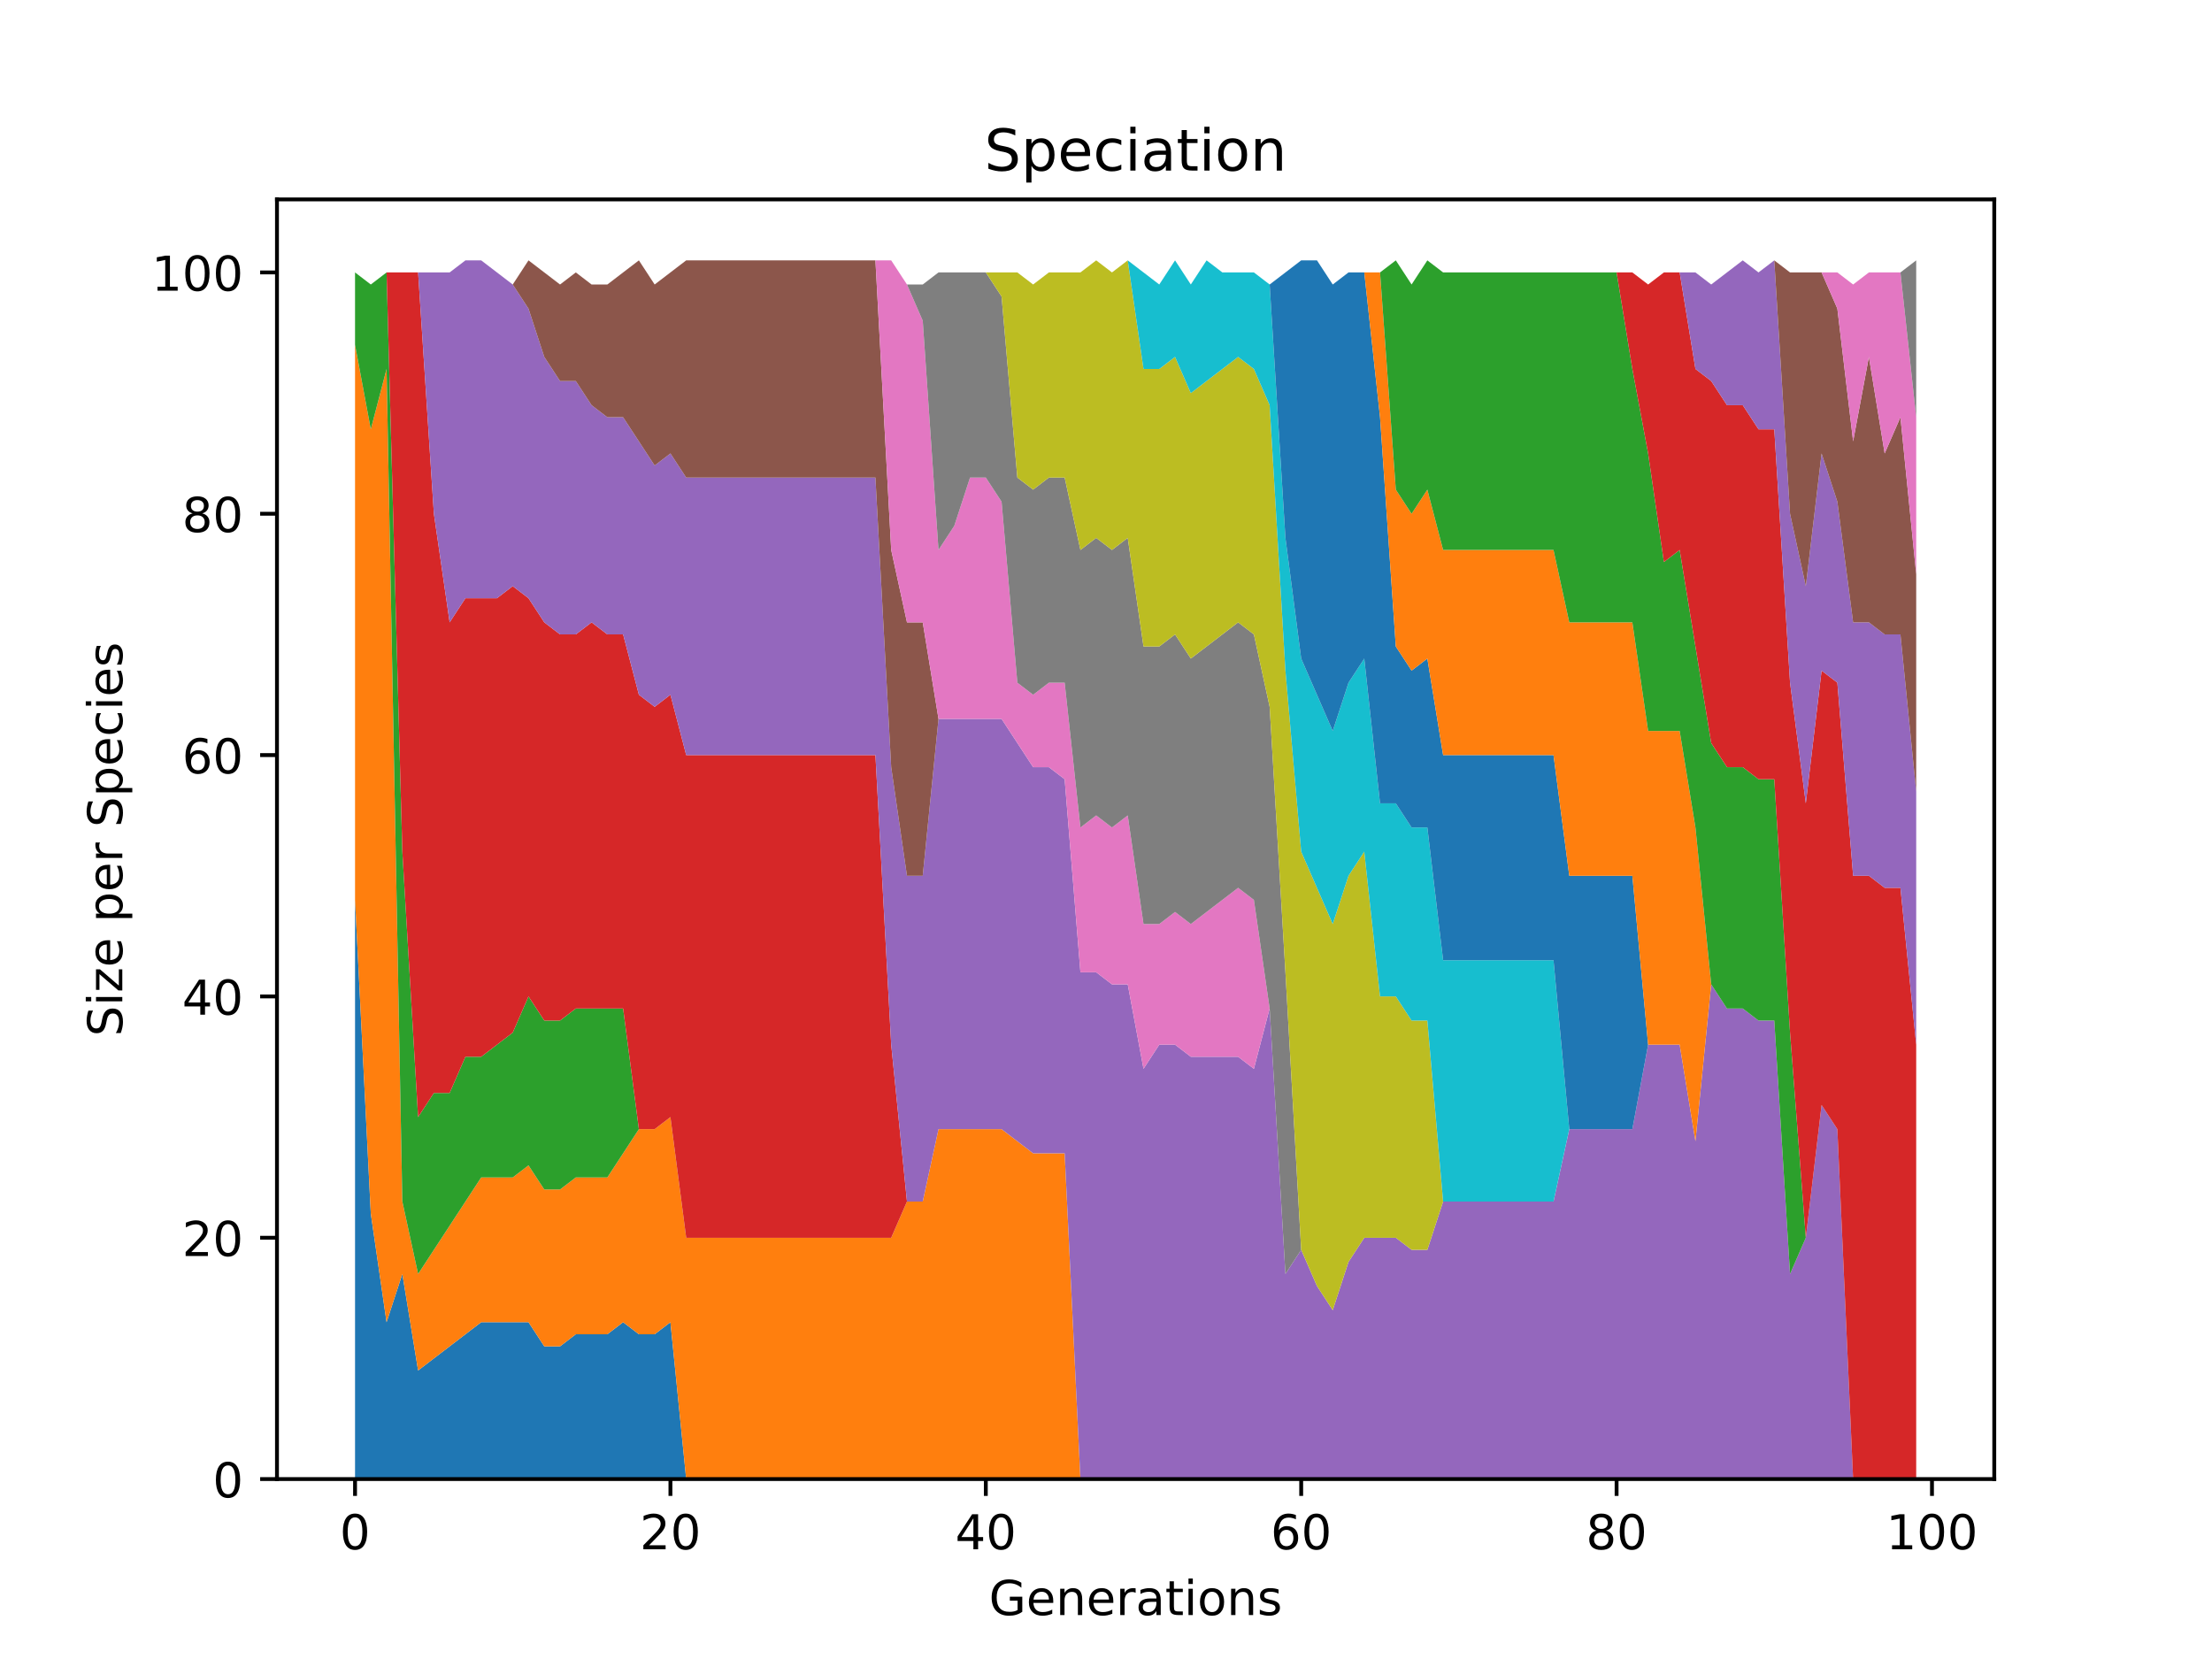 <?xml version="1.0" encoding="utf-8" standalone="no"?>
<!DOCTYPE svg PUBLIC "-//W3C//DTD SVG 1.1//EN"
  "http://www.w3.org/Graphics/SVG/1.1/DTD/svg11.dtd">
<!-- Created with matplotlib (http://matplotlib.org/) -->
<svg height="345pt" version="1.1" viewBox="0 0 460 345" width="460pt" xmlns="http://www.w3.org/2000/svg" xmlns:xlink="http://www.w3.org/1999/xlink">
 <defs>
  <style type="text/css">
*{stroke-linecap:butt;stroke-linejoin:round;}
  </style>
 </defs>
 <g id="figure_1">
  <g id="patch_1">
   <path d="M 0 345.6 
L 460.8 345.6 
L 460.8 0 
L 0 0 
z
" style="fill:#ffffff;"/>
  </g>
  <g id="axes_1">
   <g id="patch_2">
    <path d="M 57.6 307.584 
L 414.72 307.584 
L 414.72 41.472 
L 57.6 41.472 
z
" style="fill:#ffffff;"/>
   </g>
   <g id="PolyCollection_1">
    <path clip-path="url(#p6c0166c3f6)" d="M 73.833 187.137 
L 73.833 307.584 
L 77.112 307.584 
L 80.391 307.584 
L 83.671 307.584 
L 86.95 307.584 
L 90.229 307.584 
L 93.509 307.584 
L 96.788 307.584 
L 100.067 307.584 
L 103.347 307.584 
L 106.626 307.584 
L 109.905 307.584 
L 113.185 307.584 
L 116.464 307.584 
L 119.743 307.584 
L 123.023 307.584 
L 126.302 307.584 
L 129.581 307.584 
L 132.861 307.584 
L 136.14 307.584 
L 139.42 307.584 
L 142.699 307.584 
L 145.978 307.584 
L 149.258 307.584 
L 152.537 307.584 
L 155.816 307.584 
L 159.096 307.584 
L 162.375 307.584 
L 165.654 307.584 
L 168.934 307.584 
L 172.213 307.584 
L 175.492 307.584 
L 178.772 307.584 
L 182.051 307.584 
L 185.33 307.584 
L 188.61 307.584 
L 191.889 307.584 
L 195.168 307.584 
L 198.448 307.584 
L 201.727 307.584 
L 205.006 307.584 
L 208.286 307.584 
L 211.565 307.584 
L 214.844 307.584 
L 218.124 307.584 
L 221.403 307.584 
L 224.682 307.584 
L 227.962 307.584 
L 231.241 307.584 
L 234.52 307.584 
L 237.8 307.584 
L 241.079 307.584 
L 244.358 307.584 
L 247.638 307.584 
L 250.917 307.584 
L 254.196 307.584 
L 257.476 307.584 
L 260.755 307.584 
L 264.034 307.584 
L 267.314 307.584 
L 270.593 307.584 
L 273.872 307.584 
L 277.152 307.584 
L 280.431 307.584 
L 283.71 307.584 
L 286.99 307.584 
L 290.269 307.584 
L 293.548 307.584 
L 296.828 307.584 
L 300.107 307.584 
L 303.386 307.584 
L 306.666 307.584 
L 309.945 307.584 
L 313.224 307.584 
L 316.504 307.584 
L 319.783 307.584 
L 323.062 307.584 
L 326.342 307.584 
L 329.621 307.584 
L 332.9 307.584 
L 336.18 307.584 
L 339.459 307.584 
L 342.739 307.584 
L 346.018 307.584 
L 349.297 307.584 
L 352.577 307.584 
L 355.856 307.584 
L 359.135 307.584 
L 362.415 307.584 
L 365.694 307.584 
L 368.973 307.584 
L 372.253 307.584 
L 375.532 307.584 
L 378.811 307.584 
L 382.091 307.584 
L 385.37 307.584 
L 388.649 307.584 
L 391.929 307.584 
L 395.208 307.584 
L 398.487 307.584 
L 398.487 307.584 
L 398.487 307.584 
L 395.208 307.584 
L 391.929 307.584 
L 388.649 307.584 
L 385.37 307.584 
L 382.091 307.584 
L 378.811 307.584 
L 375.532 307.584 
L 372.253 307.584 
L 368.973 307.584 
L 365.694 307.584 
L 362.415 307.584 
L 359.135 307.584 
L 355.856 307.584 
L 352.577 307.584 
L 349.297 307.584 
L 346.018 307.584 
L 342.739 307.584 
L 339.459 307.584 
L 336.18 307.584 
L 332.9 307.584 
L 329.621 307.584 
L 326.342 307.584 
L 323.062 307.584 
L 319.783 307.584 
L 316.504 307.584 
L 313.224 307.584 
L 309.945 307.584 
L 306.666 307.584 
L 303.386 307.584 
L 300.107 307.584 
L 296.828 307.584 
L 293.548 307.584 
L 290.269 307.584 
L 286.99 307.584 
L 283.71 307.584 
L 280.431 307.584 
L 277.152 307.584 
L 273.872 307.584 
L 270.593 307.584 
L 267.314 307.584 
L 264.034 307.584 
L 260.755 307.584 
L 257.476 307.584 
L 254.196 307.584 
L 250.917 307.584 
L 247.638 307.584 
L 244.358 307.584 
L 241.079 307.584 
L 237.8 307.584 
L 234.52 307.584 
L 231.241 307.584 
L 227.962 307.584 
L 224.682 307.584 
L 221.403 307.584 
L 218.124 307.584 
L 214.844 307.584 
L 211.565 307.584 
L 208.286 307.584 
L 205.006 307.584 
L 201.727 307.584 
L 198.448 307.584 
L 195.168 307.584 
L 191.889 307.584 
L 188.61 307.584 
L 185.33 307.584 
L 182.051 307.584 
L 178.772 307.584 
L 175.492 307.584 
L 172.213 307.584 
L 168.934 307.584 
L 165.654 307.584 
L 162.375 307.584 
L 159.096 307.584 
L 155.816 307.584 
L 152.537 307.584 
L 149.258 307.584 
L 145.978 307.584 
L 142.699 307.584 
L 139.42 274.963 
L 136.14 277.472 
L 132.861 277.472 
L 129.581 274.963 
L 126.302 277.472 
L 123.023 277.472 
L 119.743 277.472 
L 116.464 279.982 
L 113.185 279.982 
L 109.905 274.963 
L 106.626 274.963 
L 103.347 274.963 
L 100.067 274.963 
L 96.788 277.472 
L 93.509 279.982 
L 90.229 282.491 
L 86.95 285 
L 83.671 264.926 
L 80.391 274.963 
L 77.112 252.379 
L 73.833 187.137 
z
" style="fill:#1f77b4;"/>
   </g>
   <g id="PolyCollection_2">
    <path clip-path="url(#p6c0166c3f6)" d="M 73.833 71.709 
L 73.833 187.137 
L 77.112 252.379 
L 80.391 274.963 
L 83.671 264.926 
L 86.95 285 
L 90.229 282.491 
L 93.509 279.982 
L 96.788 277.472 
L 100.067 274.963 
L 103.347 274.963 
L 106.626 274.963 
L 109.905 274.963 
L 113.185 279.982 
L 116.464 279.982 
L 119.743 277.472 
L 123.023 277.472 
L 126.302 277.472 
L 129.581 274.963 
L 132.861 277.472 
L 136.14 277.472 
L 139.42 274.963 
L 142.699 307.584 
L 145.978 307.584 
L 149.258 307.584 
L 152.537 307.584 
L 155.816 307.584 
L 159.096 307.584 
L 162.375 307.584 
L 165.654 307.584 
L 168.934 307.584 
L 172.213 307.584 
L 175.492 307.584 
L 178.772 307.584 
L 182.051 307.584 
L 185.33 307.584 
L 188.61 307.584 
L 191.889 307.584 
L 195.168 307.584 
L 198.448 307.584 
L 201.727 307.584 
L 205.006 307.584 
L 208.286 307.584 
L 211.565 307.584 
L 214.844 307.584 
L 218.124 307.584 
L 221.403 307.584 
L 224.682 307.584 
L 227.962 307.584 
L 231.241 307.584 
L 234.52 307.584 
L 237.8 307.584 
L 241.079 307.584 
L 244.358 307.584 
L 247.638 307.584 
L 250.917 307.584 
L 254.196 307.584 
L 257.476 307.584 
L 260.755 307.584 
L 264.034 307.584 
L 267.314 307.584 
L 270.593 307.584 
L 273.872 307.584 
L 277.152 307.584 
L 280.431 307.584 
L 283.71 307.584 
L 286.99 307.584 
L 290.269 307.584 
L 293.548 307.584 
L 296.828 307.584 
L 300.107 307.584 
L 303.386 307.584 
L 306.666 307.584 
L 309.945 307.584 
L 313.224 307.584 
L 316.504 307.584 
L 319.783 307.584 
L 323.062 307.584 
L 326.342 307.584 
L 329.621 307.584 
L 332.9 307.584 
L 336.18 307.584 
L 339.459 307.584 
L 342.739 307.584 
L 346.018 307.584 
L 349.297 307.584 
L 352.577 307.584 
L 355.856 307.584 
L 359.135 307.584 
L 362.415 307.584 
L 365.694 307.584 
L 368.973 307.584 
L 372.253 307.584 
L 375.532 307.584 
L 378.811 307.584 
L 382.091 307.584 
L 385.37 307.584 
L 388.649 307.584 
L 391.929 307.584 
L 395.208 307.584 
L 398.487 307.584 
L 398.487 307.584 
L 398.487 307.584 
L 395.208 307.584 
L 391.929 307.584 
L 388.649 307.584 
L 385.37 307.584 
L 382.091 307.584 
L 378.811 307.584 
L 375.532 307.584 
L 372.253 307.584 
L 368.973 307.584 
L 365.694 307.584 
L 362.415 307.584 
L 359.135 307.584 
L 355.856 307.584 
L 352.577 307.584 
L 349.297 307.584 
L 346.018 307.584 
L 342.739 307.584 
L 339.459 307.584 
L 336.18 307.584 
L 332.9 307.584 
L 329.621 307.584 
L 326.342 307.584 
L 323.062 307.584 
L 319.783 307.584 
L 316.504 307.584 
L 313.224 307.584 
L 309.945 307.584 
L 306.666 307.584 
L 303.386 307.584 
L 300.107 307.584 
L 296.828 307.584 
L 293.548 307.584 
L 290.269 307.584 
L 286.99 307.584 
L 283.71 307.584 
L 280.431 307.584 
L 277.152 307.584 
L 273.872 307.584 
L 270.593 307.584 
L 267.314 307.584 
L 264.034 307.584 
L 260.755 307.584 
L 257.476 307.584 
L 254.196 307.584 
L 250.917 307.584 
L 247.638 307.584 
L 244.358 307.584 
L 241.079 307.584 
L 237.8 307.584 
L 234.52 307.584 
L 231.241 307.584 
L 227.962 307.584 
L 224.682 307.584 
L 221.403 239.833 
L 218.124 239.833 
L 214.844 239.833 
L 211.565 237.323 
L 208.286 234.814 
L 205.006 234.814 
L 201.727 234.814 
L 198.448 234.814 
L 195.168 234.814 
L 191.889 249.87 
L 188.61 249.87 
L 185.33 257.398 
L 182.051 257.398 
L 178.772 257.398 
L 175.492 257.398 
L 172.213 257.398 
L 168.934 257.398 
L 165.654 257.398 
L 162.375 257.398 
L 159.096 257.398 
L 155.816 257.398 
L 152.537 257.398 
L 149.258 257.398 
L 145.978 257.398 
L 142.699 257.398 
L 139.42 232.305 
L 136.14 234.814 
L 132.861 234.814 
L 129.581 239.833 
L 126.302 244.851 
L 123.023 244.851 
L 119.743 244.851 
L 116.464 247.361 
L 113.185 247.361 
L 109.905 242.342 
L 106.626 244.851 
L 103.347 244.851 
L 100.067 244.851 
L 96.788 249.87 
L 93.509 254.889 
L 90.229 259.907 
L 86.95 264.926 
L 83.671 249.87 
L 80.391 76.728 
L 77.112 89.274 
L 73.833 71.709 
z
" style="fill:#ff7f0e;"/>
   </g>
   <g id="PolyCollection_3">
    <path clip-path="url(#p6c0166c3f6)" d="M 73.833 56.653 
L 73.833 71.709 
L 77.112 89.274 
L 80.391 76.728 
L 83.671 249.87 
L 86.95 264.926 
L 90.229 259.907 
L 93.509 254.889 
L 96.788 249.87 
L 100.067 244.851 
L 103.347 244.851 
L 106.626 244.851 
L 109.905 242.342 
L 113.185 247.361 
L 116.464 247.361 
L 119.743 244.851 
L 123.023 244.851 
L 126.302 244.851 
L 129.581 239.833 
L 132.861 234.814 
L 136.14 234.814 
L 139.42 232.305 
L 142.699 257.398 
L 145.978 257.398 
L 149.258 257.398 
L 152.537 257.398 
L 155.816 257.398 
L 159.096 257.398 
L 162.375 257.398 
L 165.654 257.398 
L 168.934 257.398 
L 172.213 257.398 
L 175.492 257.398 
L 178.772 257.398 
L 182.051 257.398 
L 185.33 257.398 
L 188.61 249.87 
L 191.889 249.87 
L 195.168 234.814 
L 198.448 234.814 
L 201.727 234.814 
L 205.006 234.814 
L 208.286 234.814 
L 211.565 237.323 
L 214.844 239.833 
L 218.124 239.833 
L 221.403 239.833 
L 224.682 307.584 
L 227.962 307.584 
L 231.241 307.584 
L 234.52 307.584 
L 237.8 307.584 
L 241.079 307.584 
L 244.358 307.584 
L 247.638 307.584 
L 250.917 307.584 
L 254.196 307.584 
L 257.476 307.584 
L 260.755 307.584 
L 264.034 307.584 
L 267.314 307.584 
L 270.593 307.584 
L 273.872 307.584 
L 277.152 307.584 
L 280.431 307.584 
L 283.71 307.584 
L 286.99 307.584 
L 290.269 307.584 
L 293.548 307.584 
L 296.828 307.584 
L 300.107 307.584 
L 303.386 307.584 
L 306.666 307.584 
L 309.945 307.584 
L 313.224 307.584 
L 316.504 307.584 
L 319.783 307.584 
L 323.062 307.584 
L 326.342 307.584 
L 329.621 307.584 
L 332.9 307.584 
L 336.18 307.584 
L 339.459 307.584 
L 342.739 307.584 
L 346.018 307.584 
L 349.297 307.584 
L 352.577 307.584 
L 355.856 307.584 
L 359.135 307.584 
L 362.415 307.584 
L 365.694 307.584 
L 368.973 307.584 
L 372.253 307.584 
L 375.532 307.584 
L 378.811 307.584 
L 382.091 307.584 
L 385.37 307.584 
L 388.649 307.584 
L 391.929 307.584 
L 395.208 307.584 
L 398.487 307.584 
L 398.487 307.584 
L 398.487 307.584 
L 395.208 307.584 
L 391.929 307.584 
L 388.649 307.584 
L 385.37 307.584 
L 382.091 307.584 
L 378.811 307.584 
L 375.532 307.584 
L 372.253 307.584 
L 368.973 307.584 
L 365.694 307.584 
L 362.415 307.584 
L 359.135 307.584 
L 355.856 307.584 
L 352.577 307.584 
L 349.297 307.584 
L 346.018 307.584 
L 342.739 307.584 
L 339.459 307.584 
L 336.18 307.584 
L 332.9 307.584 
L 329.621 307.584 
L 326.342 307.584 
L 323.062 307.584 
L 319.783 307.584 
L 316.504 307.584 
L 313.224 307.584 
L 309.945 307.584 
L 306.666 307.584 
L 303.386 307.584 
L 300.107 307.584 
L 296.828 307.584 
L 293.548 307.584 
L 290.269 307.584 
L 286.99 307.584 
L 283.71 307.584 
L 280.431 307.584 
L 277.152 307.584 
L 273.872 307.584 
L 270.593 307.584 
L 267.314 307.584 
L 264.034 307.584 
L 260.755 307.584 
L 257.476 307.584 
L 254.196 307.584 
L 250.917 307.584 
L 247.638 307.584 
L 244.358 307.584 
L 241.079 307.584 
L 237.8 307.584 
L 234.52 307.584 
L 231.241 307.584 
L 227.962 307.584 
L 224.682 307.584 
L 221.403 239.833 
L 218.124 239.833 
L 214.844 239.833 
L 211.565 237.323 
L 208.286 234.814 
L 205.006 234.814 
L 201.727 234.814 
L 198.448 234.814 
L 195.168 234.814 
L 191.889 249.87 
L 188.61 249.87 
L 185.33 257.398 
L 182.051 257.398 
L 178.772 257.398 
L 175.492 257.398 
L 172.213 257.398 
L 168.934 257.398 
L 165.654 257.398 
L 162.375 257.398 
L 159.096 257.398 
L 155.816 257.398 
L 152.537 257.398 
L 149.258 257.398 
L 145.978 257.398 
L 142.699 257.398 
L 139.42 232.305 
L 136.14 234.814 
L 132.861 234.814 
L 129.581 209.721 
L 126.302 209.721 
L 123.023 209.721 
L 119.743 209.721 
L 116.464 212.23 
L 113.185 212.23 
L 109.905 207.212 
L 106.626 214.74 
L 103.347 217.249 
L 100.067 219.758 
L 96.788 219.758 
L 93.509 227.286 
L 90.229 227.286 
L 86.95 232.305 
L 83.671 177.1 
L 80.391 56.653 
L 77.112 59.163 
L 73.833 56.653 
z
" style="fill:#2ca02c;"/>
   </g>
   <g id="PolyCollection_4">
    <path clip-path="url(#p6c0166c3f6)" d="M 73.833 56.653 
L 73.833 56.653 
L 77.112 59.163 
L 80.391 56.653 
L 83.671 177.1 
L 86.95 232.305 
L 90.229 227.286 
L 93.509 227.286 
L 96.788 219.758 
L 100.067 219.758 
L 103.347 217.249 
L 106.626 214.74 
L 109.905 207.212 
L 113.185 212.23 
L 116.464 212.23 
L 119.743 209.721 
L 123.023 209.721 
L 126.302 209.721 
L 129.581 209.721 
L 132.861 234.814 
L 136.14 234.814 
L 139.42 232.305 
L 142.699 257.398 
L 145.978 257.398 
L 149.258 257.398 
L 152.537 257.398 
L 155.816 257.398 
L 159.096 257.398 
L 162.375 257.398 
L 165.654 257.398 
L 168.934 257.398 
L 172.213 257.398 
L 175.492 257.398 
L 178.772 257.398 
L 182.051 257.398 
L 185.33 257.398 
L 188.61 249.87 
L 191.889 249.87 
L 195.168 234.814 
L 198.448 234.814 
L 201.727 234.814 
L 205.006 234.814 
L 208.286 234.814 
L 211.565 237.323 
L 214.844 239.833 
L 218.124 239.833 
L 221.403 239.833 
L 224.682 307.584 
L 227.962 307.584 
L 231.241 307.584 
L 234.52 307.584 
L 237.8 307.584 
L 241.079 307.584 
L 244.358 307.584 
L 247.638 307.584 
L 250.917 307.584 
L 254.196 307.584 
L 257.476 307.584 
L 260.755 307.584 
L 264.034 307.584 
L 267.314 307.584 
L 270.593 307.584 
L 273.872 307.584 
L 277.152 307.584 
L 280.431 307.584 
L 283.71 307.584 
L 286.99 307.584 
L 290.269 307.584 
L 293.548 307.584 
L 296.828 307.584 
L 300.107 307.584 
L 303.386 307.584 
L 306.666 307.584 
L 309.945 307.584 
L 313.224 307.584 
L 316.504 307.584 
L 319.783 307.584 
L 323.062 307.584 
L 326.342 307.584 
L 329.621 307.584 
L 332.9 307.584 
L 336.18 307.584 
L 339.459 307.584 
L 342.739 307.584 
L 346.018 307.584 
L 349.297 307.584 
L 352.577 307.584 
L 355.856 307.584 
L 359.135 307.584 
L 362.415 307.584 
L 365.694 307.584 
L 368.973 307.584 
L 372.253 307.584 
L 375.532 307.584 
L 378.811 307.584 
L 382.091 307.584 
L 385.37 307.584 
L 388.649 307.584 
L 391.929 307.584 
L 395.208 307.584 
L 398.487 307.584 
L 398.487 307.584 
L 398.487 307.584 
L 395.208 307.584 
L 391.929 307.584 
L 388.649 307.584 
L 385.37 307.584 
L 382.091 307.584 
L 378.811 307.584 
L 375.532 307.584 
L 372.253 307.584 
L 368.973 307.584 
L 365.694 307.584 
L 362.415 307.584 
L 359.135 307.584 
L 355.856 307.584 
L 352.577 307.584 
L 349.297 307.584 
L 346.018 307.584 
L 342.739 307.584 
L 339.459 307.584 
L 336.18 307.584 
L 332.9 307.584 
L 329.621 307.584 
L 326.342 307.584 
L 323.062 307.584 
L 319.783 307.584 
L 316.504 307.584 
L 313.224 307.584 
L 309.945 307.584 
L 306.666 307.584 
L 303.386 307.584 
L 300.107 307.584 
L 296.828 307.584 
L 293.548 307.584 
L 290.269 307.584 
L 286.99 307.584 
L 283.71 307.584 
L 280.431 307.584 
L 277.152 307.584 
L 273.872 307.584 
L 270.593 307.584 
L 267.314 307.584 
L 264.034 307.584 
L 260.755 307.584 
L 257.476 307.584 
L 254.196 307.584 
L 250.917 307.584 
L 247.638 307.584 
L 244.358 307.584 
L 241.079 307.584 
L 237.8 307.584 
L 234.52 307.584 
L 231.241 307.584 
L 227.962 307.584 
L 224.682 307.584 
L 221.403 239.833 
L 218.124 239.833 
L 214.844 239.833 
L 211.565 237.323 
L 208.286 234.814 
L 205.006 234.814 
L 201.727 234.814 
L 198.448 234.814 
L 195.168 234.814 
L 191.889 249.87 
L 188.61 249.87 
L 185.33 217.249 
L 182.051 157.026 
L 178.772 157.026 
L 175.492 157.026 
L 172.213 157.026 
L 168.934 157.026 
L 165.654 157.026 
L 162.375 157.026 
L 159.096 157.026 
L 155.816 157.026 
L 152.537 157.026 
L 149.258 157.026 
L 145.978 157.026 
L 142.699 157.026 
L 139.42 144.479 
L 136.14 146.988 
L 132.861 144.479 
L 129.581 131.933 
L 126.302 131.933 
L 123.023 129.423 
L 119.743 131.933 
L 116.464 131.933 
L 113.185 129.423 
L 109.905 124.405 
L 106.626 121.895 
L 103.347 124.405 
L 100.067 124.405 
L 96.788 124.405 
L 93.509 129.423 
L 90.229 106.839 
L 86.95 56.653 
L 83.671 56.653 
L 80.391 56.653 
L 77.112 59.163 
L 73.833 56.653 
z
" style="fill:#d62728;"/>
   </g>
   <g id="PolyCollection_5">
    <path clip-path="url(#p6c0166c3f6)" d="M 73.833 56.653 
L 73.833 56.653 
L 77.112 59.163 
L 80.391 56.653 
L 83.671 56.653 
L 86.95 56.653 
L 90.229 106.839 
L 93.509 129.423 
L 96.788 124.405 
L 100.067 124.405 
L 103.347 124.405 
L 106.626 121.895 
L 109.905 124.405 
L 113.185 129.423 
L 116.464 131.933 
L 119.743 131.933 
L 123.023 129.423 
L 126.302 131.933 
L 129.581 131.933 
L 132.861 144.479 
L 136.14 146.988 
L 139.42 144.479 
L 142.699 157.026 
L 145.978 157.026 
L 149.258 157.026 
L 152.537 157.026 
L 155.816 157.026 
L 159.096 157.026 
L 162.375 157.026 
L 165.654 157.026 
L 168.934 157.026 
L 172.213 157.026 
L 175.492 157.026 
L 178.772 157.026 
L 182.051 157.026 
L 185.33 217.249 
L 188.61 249.87 
L 191.889 249.87 
L 195.168 234.814 
L 198.448 234.814 
L 201.727 234.814 
L 205.006 234.814 
L 208.286 234.814 
L 211.565 237.323 
L 214.844 239.833 
L 218.124 239.833 
L 221.403 239.833 
L 224.682 307.584 
L 227.962 307.584 
L 231.241 307.584 
L 234.52 307.584 
L 237.8 307.584 
L 241.079 307.584 
L 244.358 307.584 
L 247.638 307.584 
L 250.917 307.584 
L 254.196 307.584 
L 257.476 307.584 
L 260.755 307.584 
L 264.034 307.584 
L 267.314 307.584 
L 270.593 307.584 
L 273.872 307.584 
L 277.152 307.584 
L 280.431 307.584 
L 283.71 307.584 
L 286.99 307.584 
L 290.269 307.584 
L 293.548 307.584 
L 296.828 307.584 
L 300.107 307.584 
L 303.386 307.584 
L 306.666 307.584 
L 309.945 307.584 
L 313.224 307.584 
L 316.504 307.584 
L 319.783 307.584 
L 323.062 307.584 
L 326.342 307.584 
L 329.621 307.584 
L 332.9 307.584 
L 336.18 307.584 
L 339.459 307.584 
L 342.739 307.584 
L 346.018 307.584 
L 349.297 307.584 
L 352.577 307.584 
L 355.856 307.584 
L 359.135 307.584 
L 362.415 307.584 
L 365.694 307.584 
L 368.973 307.584 
L 372.253 307.584 
L 375.532 307.584 
L 378.811 307.584 
L 382.091 307.584 
L 385.37 307.584 
L 388.649 307.584 
L 391.929 307.584 
L 395.208 307.584 
L 398.487 307.584 
L 398.487 307.584 
L 398.487 307.584 
L 395.208 307.584 
L 391.929 307.584 
L 388.649 307.584 
L 385.37 307.584 
L 382.091 234.814 
L 378.811 229.795 
L 375.532 257.398 
L 372.253 264.926 
L 368.973 212.23 
L 365.694 212.23 
L 362.415 209.721 
L 359.135 209.721 
L 355.856 204.702 
L 352.577 237.323 
L 349.297 217.249 
L 346.018 217.249 
L 342.739 217.249 
L 339.459 234.814 
L 336.18 234.814 
L 332.9 234.814 
L 329.621 234.814 
L 326.342 234.814 
L 323.062 249.87 
L 319.783 249.87 
L 316.504 249.87 
L 313.224 249.87 
L 309.945 249.87 
L 306.666 249.87 
L 303.386 249.87 
L 300.107 249.87 
L 296.828 259.907 
L 293.548 259.907 
L 290.269 257.398 
L 286.99 257.398 
L 283.71 257.398 
L 280.431 262.416 
L 277.152 272.454 
L 273.872 267.435 
L 270.593 259.907 
L 267.314 264.926 
L 264.034 209.721 
L 260.755 222.268 
L 257.476 219.758 
L 254.196 219.758 
L 250.917 219.758 
L 247.638 219.758 
L 244.358 217.249 
L 241.079 217.249 
L 237.8 222.268 
L 234.52 204.702 
L 231.241 204.702 
L 227.962 202.193 
L 224.682 202.193 
L 221.403 162.044 
L 218.124 159.535 
L 214.844 159.535 
L 211.565 154.516 
L 208.286 149.498 
L 205.006 149.498 
L 201.727 149.498 
L 198.448 149.498 
L 195.168 149.498 
L 191.889 182.119 
L 188.61 182.119 
L 185.33 159.535 
L 182.051 99.312 
L 178.772 99.312 
L 175.492 99.312 
L 172.213 99.312 
L 168.934 99.312 
L 165.654 99.312 
L 162.375 99.312 
L 159.096 99.312 
L 155.816 99.312 
L 152.537 99.312 
L 149.258 99.312 
L 145.978 99.312 
L 142.699 99.312 
L 139.42 94.293 
L 136.14 96.802 
L 132.861 91.784 
L 129.581 86.765 
L 126.302 86.765 
L 123.023 84.256 
L 119.743 79.237 
L 116.464 79.237 
L 113.185 74.218 
L 109.905 64.181 
L 106.626 59.163 
L 103.347 56.653 
L 100.067 54.144 
L 96.788 54.144 
L 93.509 56.653 
L 90.229 56.653 
L 86.95 56.653 
L 83.671 56.653 
L 80.391 56.653 
L 77.112 59.163 
L 73.833 56.653 
z
" style="fill:#9467bd;"/>
   </g>
   <g id="PolyCollection_6">
    <path clip-path="url(#p6c0166c3f6)" d="M 73.833 56.653 
L 73.833 56.653 
L 77.112 59.163 
L 80.391 56.653 
L 83.671 56.653 
L 86.95 56.653 
L 90.229 56.653 
L 93.509 56.653 
L 96.788 54.144 
L 100.067 54.144 
L 103.347 56.653 
L 106.626 59.163 
L 109.905 64.181 
L 113.185 74.218 
L 116.464 79.237 
L 119.743 79.237 
L 123.023 84.256 
L 126.302 86.765 
L 129.581 86.765 
L 132.861 91.784 
L 136.14 96.802 
L 139.42 94.293 
L 142.699 99.312 
L 145.978 99.312 
L 149.258 99.312 
L 152.537 99.312 
L 155.816 99.312 
L 159.096 99.312 
L 162.375 99.312 
L 165.654 99.312 
L 168.934 99.312 
L 172.213 99.312 
L 175.492 99.312 
L 178.772 99.312 
L 182.051 99.312 
L 185.33 159.535 
L 188.61 182.119 
L 191.889 182.119 
L 195.168 149.498 
L 198.448 149.498 
L 201.727 149.498 
L 205.006 149.498 
L 208.286 149.498 
L 211.565 154.516 
L 214.844 159.535 
L 218.124 159.535 
L 221.403 162.044 
L 224.682 202.193 
L 227.962 202.193 
L 231.241 204.702 
L 234.52 204.702 
L 237.8 222.268 
L 241.079 217.249 
L 244.358 217.249 
L 247.638 219.758 
L 250.917 219.758 
L 254.196 219.758 
L 257.476 219.758 
L 260.755 222.268 
L 264.034 209.721 
L 267.314 264.926 
L 270.593 259.907 
L 273.872 267.435 
L 277.152 272.454 
L 280.431 262.416 
L 283.71 257.398 
L 286.99 257.398 
L 290.269 257.398 
L 293.548 259.907 
L 296.828 259.907 
L 300.107 249.87 
L 303.386 249.87 
L 306.666 249.87 
L 309.945 249.87 
L 313.224 249.87 
L 316.504 249.87 
L 319.783 249.87 
L 323.062 249.87 
L 326.342 234.814 
L 329.621 234.814 
L 332.9 234.814 
L 336.18 234.814 
L 339.459 234.814 
L 342.739 217.249 
L 346.018 217.249 
L 349.297 217.249 
L 352.577 237.323 
L 355.856 204.702 
L 359.135 209.721 
L 362.415 209.721 
L 365.694 212.23 
L 368.973 212.23 
L 372.253 264.926 
L 375.532 257.398 
L 378.811 229.795 
L 382.091 234.814 
L 385.37 307.584 
L 388.649 307.584 
L 391.929 307.584 
L 395.208 307.584 
L 398.487 307.584 
L 398.487 307.584 
L 398.487 307.584 
L 395.208 307.584 
L 391.929 307.584 
L 388.649 307.584 
L 385.37 307.584 
L 382.091 234.814 
L 378.811 229.795 
L 375.532 257.398 
L 372.253 264.926 
L 368.973 212.23 
L 365.694 212.23 
L 362.415 209.721 
L 359.135 209.721 
L 355.856 204.702 
L 352.577 237.323 
L 349.297 217.249 
L 346.018 217.249 
L 342.739 217.249 
L 339.459 234.814 
L 336.18 234.814 
L 332.9 234.814 
L 329.621 234.814 
L 326.342 234.814 
L 323.062 249.87 
L 319.783 249.87 
L 316.504 249.87 
L 313.224 249.87 
L 309.945 249.87 
L 306.666 249.87 
L 303.386 249.87 
L 300.107 249.87 
L 296.828 259.907 
L 293.548 259.907 
L 290.269 257.398 
L 286.99 257.398 
L 283.71 257.398 
L 280.431 262.416 
L 277.152 272.454 
L 273.872 267.435 
L 270.593 259.907 
L 267.314 264.926 
L 264.034 209.721 
L 260.755 222.268 
L 257.476 219.758 
L 254.196 219.758 
L 250.917 219.758 
L 247.638 219.758 
L 244.358 217.249 
L 241.079 217.249 
L 237.8 222.268 
L 234.52 204.702 
L 231.241 204.702 
L 227.962 202.193 
L 224.682 202.193 
L 221.403 162.044 
L 218.124 159.535 
L 214.844 159.535 
L 211.565 154.516 
L 208.286 149.498 
L 205.006 149.498 
L 201.727 149.498 
L 198.448 149.498 
L 195.168 149.498 
L 191.889 129.423 
L 188.61 129.423 
L 185.33 114.367 
L 182.051 54.144 
L 178.772 54.144 
L 175.492 54.144 
L 172.213 54.144 
L 168.934 54.144 
L 165.654 54.144 
L 162.375 54.144 
L 159.096 54.144 
L 155.816 54.144 
L 152.537 54.144 
L 149.258 54.144 
L 145.978 54.144 
L 142.699 54.144 
L 139.42 56.653 
L 136.14 59.163 
L 132.861 54.144 
L 129.581 56.653 
L 126.302 59.163 
L 123.023 59.163 
L 119.743 56.653 
L 116.464 59.163 
L 113.185 56.653 
L 109.905 54.144 
L 106.626 59.163 
L 103.347 56.653 
L 100.067 54.144 
L 96.788 54.144 
L 93.509 56.653 
L 90.229 56.653 
L 86.95 56.653 
L 83.671 56.653 
L 80.391 56.653 
L 77.112 59.163 
L 73.833 56.653 
z
" style="fill:#8c564b;"/>
   </g>
   <g id="PolyCollection_7">
    <path clip-path="url(#p6c0166c3f6)" d="M 73.833 56.653 
L 73.833 56.653 
L 77.112 59.163 
L 80.391 56.653 
L 83.671 56.653 
L 86.95 56.653 
L 90.229 56.653 
L 93.509 56.653 
L 96.788 54.144 
L 100.067 54.144 
L 103.347 56.653 
L 106.626 59.163 
L 109.905 54.144 
L 113.185 56.653 
L 116.464 59.163 
L 119.743 56.653 
L 123.023 59.163 
L 126.302 59.163 
L 129.581 56.653 
L 132.861 54.144 
L 136.14 59.163 
L 139.42 56.653 
L 142.699 54.144 
L 145.978 54.144 
L 149.258 54.144 
L 152.537 54.144 
L 155.816 54.144 
L 159.096 54.144 
L 162.375 54.144 
L 165.654 54.144 
L 168.934 54.144 
L 172.213 54.144 
L 175.492 54.144 
L 178.772 54.144 
L 182.051 54.144 
L 185.33 114.367 
L 188.61 129.423 
L 191.889 129.423 
L 195.168 149.498 
L 198.448 149.498 
L 201.727 149.498 
L 205.006 149.498 
L 208.286 149.498 
L 211.565 154.516 
L 214.844 159.535 
L 218.124 159.535 
L 221.403 162.044 
L 224.682 202.193 
L 227.962 202.193 
L 231.241 204.702 
L 234.52 204.702 
L 237.8 222.268 
L 241.079 217.249 
L 244.358 217.249 
L 247.638 219.758 
L 250.917 219.758 
L 254.196 219.758 
L 257.476 219.758 
L 260.755 222.268 
L 264.034 209.721 
L 267.314 264.926 
L 270.593 259.907 
L 273.872 267.435 
L 277.152 272.454 
L 280.431 262.416 
L 283.71 257.398 
L 286.99 257.398 
L 290.269 257.398 
L 293.548 259.907 
L 296.828 259.907 
L 300.107 249.87 
L 303.386 249.87 
L 306.666 249.87 
L 309.945 249.87 
L 313.224 249.87 
L 316.504 249.87 
L 319.783 249.87 
L 323.062 249.87 
L 326.342 234.814 
L 329.621 234.814 
L 332.9 234.814 
L 336.18 234.814 
L 339.459 234.814 
L 342.739 217.249 
L 346.018 217.249 
L 349.297 217.249 
L 352.577 237.323 
L 355.856 204.702 
L 359.135 209.721 
L 362.415 209.721 
L 365.694 212.23 
L 368.973 212.23 
L 372.253 264.926 
L 375.532 257.398 
L 378.811 229.795 
L 382.091 234.814 
L 385.37 307.584 
L 388.649 307.584 
L 391.929 307.584 
L 395.208 307.584 
L 398.487 307.584 
L 398.487 307.584 
L 398.487 307.584 
L 395.208 307.584 
L 391.929 307.584 
L 388.649 307.584 
L 385.37 307.584 
L 382.091 234.814 
L 378.811 229.795 
L 375.532 257.398 
L 372.253 264.926 
L 368.973 212.23 
L 365.694 212.23 
L 362.415 209.721 
L 359.135 209.721 
L 355.856 204.702 
L 352.577 237.323 
L 349.297 217.249 
L 346.018 217.249 
L 342.739 217.249 
L 339.459 234.814 
L 336.18 234.814 
L 332.9 234.814 
L 329.621 234.814 
L 326.342 234.814 
L 323.062 249.87 
L 319.783 249.87 
L 316.504 249.87 
L 313.224 249.87 
L 309.945 249.87 
L 306.666 249.87 
L 303.386 249.87 
L 300.107 249.87 
L 296.828 259.907 
L 293.548 259.907 
L 290.269 257.398 
L 286.99 257.398 
L 283.71 257.398 
L 280.431 262.416 
L 277.152 272.454 
L 273.872 267.435 
L 270.593 259.907 
L 267.314 264.926 
L 264.034 209.721 
L 260.755 187.137 
L 257.476 184.628 
L 254.196 187.137 
L 250.917 189.647 
L 247.638 192.156 
L 244.358 189.647 
L 241.079 192.156 
L 237.8 192.156 
L 234.52 169.572 
L 231.241 172.081 
L 227.962 169.572 
L 224.682 172.081 
L 221.403 141.97 
L 218.124 141.97 
L 214.844 144.479 
L 211.565 141.97 
L 208.286 104.33 
L 205.006 99.312 
L 201.727 99.312 
L 198.448 109.349 
L 195.168 114.367 
L 191.889 66.691 
L 188.61 59.163 
L 185.33 54.144 
L 182.051 54.144 
L 178.772 54.144 
L 175.492 54.144 
L 172.213 54.144 
L 168.934 54.144 
L 165.654 54.144 
L 162.375 54.144 
L 159.096 54.144 
L 155.816 54.144 
L 152.537 54.144 
L 149.258 54.144 
L 145.978 54.144 
L 142.699 54.144 
L 139.42 56.653 
L 136.14 59.163 
L 132.861 54.144 
L 129.581 56.653 
L 126.302 59.163 
L 123.023 59.163 
L 119.743 56.653 
L 116.464 59.163 
L 113.185 56.653 
L 109.905 54.144 
L 106.626 59.163 
L 103.347 56.653 
L 100.067 54.144 
L 96.788 54.144 
L 93.509 56.653 
L 90.229 56.653 
L 86.95 56.653 
L 83.671 56.653 
L 80.391 56.653 
L 77.112 59.163 
L 73.833 56.653 
z
" style="fill:#e377c2;"/>
   </g>
   <g id="PolyCollection_8">
    <path clip-path="url(#p6c0166c3f6)" d="M 73.833 56.653 
L 73.833 56.653 
L 77.112 59.163 
L 80.391 56.653 
L 83.671 56.653 
L 86.95 56.653 
L 90.229 56.653 
L 93.509 56.653 
L 96.788 54.144 
L 100.067 54.144 
L 103.347 56.653 
L 106.626 59.163 
L 109.905 54.144 
L 113.185 56.653 
L 116.464 59.163 
L 119.743 56.653 
L 123.023 59.163 
L 126.302 59.163 
L 129.581 56.653 
L 132.861 54.144 
L 136.14 59.163 
L 139.42 56.653 
L 142.699 54.144 
L 145.978 54.144 
L 149.258 54.144 
L 152.537 54.144 
L 155.816 54.144 
L 159.096 54.144 
L 162.375 54.144 
L 165.654 54.144 
L 168.934 54.144 
L 172.213 54.144 
L 175.492 54.144 
L 178.772 54.144 
L 182.051 54.144 
L 185.33 54.144 
L 188.61 59.163 
L 191.889 66.691 
L 195.168 114.367 
L 198.448 109.349 
L 201.727 99.312 
L 205.006 99.312 
L 208.286 104.33 
L 211.565 141.97 
L 214.844 144.479 
L 218.124 141.97 
L 221.403 141.97 
L 224.682 172.081 
L 227.962 169.572 
L 231.241 172.081 
L 234.52 169.572 
L 237.8 192.156 
L 241.079 192.156 
L 244.358 189.647 
L 247.638 192.156 
L 250.917 189.647 
L 254.196 187.137 
L 257.476 184.628 
L 260.755 187.137 
L 264.034 209.721 
L 267.314 264.926 
L 270.593 259.907 
L 273.872 267.435 
L 277.152 272.454 
L 280.431 262.416 
L 283.71 257.398 
L 286.99 257.398 
L 290.269 257.398 
L 293.548 259.907 
L 296.828 259.907 
L 300.107 249.87 
L 303.386 249.87 
L 306.666 249.87 
L 309.945 249.87 
L 313.224 249.87 
L 316.504 249.87 
L 319.783 249.87 
L 323.062 249.87 
L 326.342 234.814 
L 329.621 234.814 
L 332.9 234.814 
L 336.18 234.814 
L 339.459 234.814 
L 342.739 217.249 
L 346.018 217.249 
L 349.297 217.249 
L 352.577 237.323 
L 355.856 204.702 
L 359.135 209.721 
L 362.415 209.721 
L 365.694 212.23 
L 368.973 212.23 
L 372.253 264.926 
L 375.532 257.398 
L 378.811 229.795 
L 382.091 234.814 
L 385.37 307.584 
L 388.649 307.584 
L 391.929 307.584 
L 395.208 307.584 
L 398.487 307.584 
L 398.487 307.584 
L 398.487 307.584 
L 395.208 307.584 
L 391.929 307.584 
L 388.649 307.584 
L 385.37 307.584 
L 382.091 234.814 
L 378.811 229.795 
L 375.532 257.398 
L 372.253 264.926 
L 368.973 212.23 
L 365.694 212.23 
L 362.415 209.721 
L 359.135 209.721 
L 355.856 204.702 
L 352.577 237.323 
L 349.297 217.249 
L 346.018 217.249 
L 342.739 217.249 
L 339.459 234.814 
L 336.18 234.814 
L 332.9 234.814 
L 329.621 234.814 
L 326.342 234.814 
L 323.062 249.87 
L 319.783 249.87 
L 316.504 249.87 
L 313.224 249.87 
L 309.945 249.87 
L 306.666 249.87 
L 303.386 249.87 
L 300.107 249.87 
L 296.828 259.907 
L 293.548 259.907 
L 290.269 257.398 
L 286.99 257.398 
L 283.71 257.398 
L 280.431 262.416 
L 277.152 272.454 
L 273.872 267.435 
L 270.593 259.907 
L 267.314 202.193 
L 264.034 146.988 
L 260.755 131.933 
L 257.476 129.423 
L 254.196 131.933 
L 250.917 134.442 
L 247.638 136.951 
L 244.358 131.933 
L 241.079 134.442 
L 237.8 134.442 
L 234.52 111.858 
L 231.241 114.367 
L 227.962 111.858 
L 224.682 114.367 
L 221.403 99.312 
L 218.124 99.312 
L 214.844 101.821 
L 211.565 99.312 
L 208.286 61.672 
L 205.006 56.653 
L 201.727 56.653 
L 198.448 56.653 
L 195.168 56.653 
L 191.889 59.163 
L 188.61 59.163 
L 185.33 54.144 
L 182.051 54.144 
L 178.772 54.144 
L 175.492 54.144 
L 172.213 54.144 
L 168.934 54.144 
L 165.654 54.144 
L 162.375 54.144 
L 159.096 54.144 
L 155.816 54.144 
L 152.537 54.144 
L 149.258 54.144 
L 145.978 54.144 
L 142.699 54.144 
L 139.42 56.653 
L 136.14 59.163 
L 132.861 54.144 
L 129.581 56.653 
L 126.302 59.163 
L 123.023 59.163 
L 119.743 56.653 
L 116.464 59.163 
L 113.185 56.653 
L 109.905 54.144 
L 106.626 59.163 
L 103.347 56.653 
L 100.067 54.144 
L 96.788 54.144 
L 93.509 56.653 
L 90.229 56.653 
L 86.95 56.653 
L 83.671 56.653 
L 80.391 56.653 
L 77.112 59.163 
L 73.833 56.653 
z
" style="fill:#7f7f7f;"/>
   </g>
   <g id="PolyCollection_9">
    <path clip-path="url(#p6c0166c3f6)" d="M 73.833 56.653 
L 73.833 56.653 
L 77.112 59.163 
L 80.391 56.653 
L 83.671 56.653 
L 86.95 56.653 
L 90.229 56.653 
L 93.509 56.653 
L 96.788 54.144 
L 100.067 54.144 
L 103.347 56.653 
L 106.626 59.163 
L 109.905 54.144 
L 113.185 56.653 
L 116.464 59.163 
L 119.743 56.653 
L 123.023 59.163 
L 126.302 59.163 
L 129.581 56.653 
L 132.861 54.144 
L 136.14 59.163 
L 139.42 56.653 
L 142.699 54.144 
L 145.978 54.144 
L 149.258 54.144 
L 152.537 54.144 
L 155.816 54.144 
L 159.096 54.144 
L 162.375 54.144 
L 165.654 54.144 
L 168.934 54.144 
L 172.213 54.144 
L 175.492 54.144 
L 178.772 54.144 
L 182.051 54.144 
L 185.33 54.144 
L 188.61 59.163 
L 191.889 59.163 
L 195.168 56.653 
L 198.448 56.653 
L 201.727 56.653 
L 205.006 56.653 
L 208.286 61.672 
L 211.565 99.312 
L 214.844 101.821 
L 218.124 99.312 
L 221.403 99.312 
L 224.682 114.367 
L 227.962 111.858 
L 231.241 114.367 
L 234.52 111.858 
L 237.8 134.442 
L 241.079 134.442 
L 244.358 131.933 
L 247.638 136.951 
L 250.917 134.442 
L 254.196 131.933 
L 257.476 129.423 
L 260.755 131.933 
L 264.034 146.988 
L 267.314 202.193 
L 270.593 259.907 
L 273.872 267.435 
L 277.152 272.454 
L 280.431 262.416 
L 283.71 257.398 
L 286.99 257.398 
L 290.269 257.398 
L 293.548 259.907 
L 296.828 259.907 
L 300.107 249.87 
L 303.386 249.87 
L 306.666 249.87 
L 309.945 249.87 
L 313.224 249.87 
L 316.504 249.87 
L 319.783 249.87 
L 323.062 249.87 
L 326.342 234.814 
L 329.621 234.814 
L 332.9 234.814 
L 336.18 234.814 
L 339.459 234.814 
L 342.739 217.249 
L 346.018 217.249 
L 349.297 217.249 
L 352.577 237.323 
L 355.856 204.702 
L 359.135 209.721 
L 362.415 209.721 
L 365.694 212.23 
L 368.973 212.23 
L 372.253 264.926 
L 375.532 257.398 
L 378.811 229.795 
L 382.091 234.814 
L 385.37 307.584 
L 388.649 307.584 
L 391.929 307.584 
L 395.208 307.584 
L 398.487 307.584 
L 398.487 307.584 
L 398.487 307.584 
L 395.208 307.584 
L 391.929 307.584 
L 388.649 307.584 
L 385.37 307.584 
L 382.091 234.814 
L 378.811 229.795 
L 375.532 257.398 
L 372.253 264.926 
L 368.973 212.23 
L 365.694 212.23 
L 362.415 209.721 
L 359.135 209.721 
L 355.856 204.702 
L 352.577 237.323 
L 349.297 217.249 
L 346.018 217.249 
L 342.739 217.249 
L 339.459 234.814 
L 336.18 234.814 
L 332.9 234.814 
L 329.621 234.814 
L 326.342 234.814 
L 323.062 249.87 
L 319.783 249.87 
L 316.504 249.87 
L 313.224 249.87 
L 309.945 249.87 
L 306.666 249.87 
L 303.386 249.87 
L 300.107 249.87 
L 296.828 212.23 
L 293.548 212.23 
L 290.269 207.212 
L 286.99 207.212 
L 283.71 177.1 
L 280.431 182.119 
L 277.152 192.156 
L 273.872 184.628 
L 270.593 177.1 
L 267.314 139.46 
L 264.034 84.256 
L 260.755 76.728 
L 257.476 74.218 
L 254.196 76.728 
L 250.917 79.237 
L 247.638 81.746 
L 244.358 74.218 
L 241.079 76.728 
L 237.8 76.728 
L 234.52 54.144 
L 231.241 56.653 
L 227.962 54.144 
L 224.682 56.653 
L 221.403 56.653 
L 218.124 56.653 
L 214.844 59.163 
L 211.565 56.653 
L 208.286 56.653 
L 205.006 56.653 
L 201.727 56.653 
L 198.448 56.653 
L 195.168 56.653 
L 191.889 59.163 
L 188.61 59.163 
L 185.33 54.144 
L 182.051 54.144 
L 178.772 54.144 
L 175.492 54.144 
L 172.213 54.144 
L 168.934 54.144 
L 165.654 54.144 
L 162.375 54.144 
L 159.096 54.144 
L 155.816 54.144 
L 152.537 54.144 
L 149.258 54.144 
L 145.978 54.144 
L 142.699 54.144 
L 139.42 56.653 
L 136.14 59.163 
L 132.861 54.144 
L 129.581 56.653 
L 126.302 59.163 
L 123.023 59.163 
L 119.743 56.653 
L 116.464 59.163 
L 113.185 56.653 
L 109.905 54.144 
L 106.626 59.163 
L 103.347 56.653 
L 100.067 54.144 
L 96.788 54.144 
L 93.509 56.653 
L 90.229 56.653 
L 86.95 56.653 
L 83.671 56.653 
L 80.391 56.653 
L 77.112 59.163 
L 73.833 56.653 
z
" style="fill:#bcbd22;"/>
   </g>
   <g id="PolyCollection_10">
    <path clip-path="url(#p6c0166c3f6)" d="M 73.833 56.653 
L 73.833 56.653 
L 77.112 59.163 
L 80.391 56.653 
L 83.671 56.653 
L 86.95 56.653 
L 90.229 56.653 
L 93.509 56.653 
L 96.788 54.144 
L 100.067 54.144 
L 103.347 56.653 
L 106.626 59.163 
L 109.905 54.144 
L 113.185 56.653 
L 116.464 59.163 
L 119.743 56.653 
L 123.023 59.163 
L 126.302 59.163 
L 129.581 56.653 
L 132.861 54.144 
L 136.14 59.163 
L 139.42 56.653 
L 142.699 54.144 
L 145.978 54.144 
L 149.258 54.144 
L 152.537 54.144 
L 155.816 54.144 
L 159.096 54.144 
L 162.375 54.144 
L 165.654 54.144 
L 168.934 54.144 
L 172.213 54.144 
L 175.492 54.144 
L 178.772 54.144 
L 182.051 54.144 
L 185.33 54.144 
L 188.61 59.163 
L 191.889 59.163 
L 195.168 56.653 
L 198.448 56.653 
L 201.727 56.653 
L 205.006 56.653 
L 208.286 56.653 
L 211.565 56.653 
L 214.844 59.163 
L 218.124 56.653 
L 221.403 56.653 
L 224.682 56.653 
L 227.962 54.144 
L 231.241 56.653 
L 234.52 54.144 
L 237.8 76.728 
L 241.079 76.728 
L 244.358 74.218 
L 247.638 81.746 
L 250.917 79.237 
L 254.196 76.728 
L 257.476 74.218 
L 260.755 76.728 
L 264.034 84.256 
L 267.314 139.46 
L 270.593 177.1 
L 273.872 184.628 
L 277.152 192.156 
L 280.431 182.119 
L 283.71 177.1 
L 286.99 207.212 
L 290.269 207.212 
L 293.548 212.23 
L 296.828 212.23 
L 300.107 249.87 
L 303.386 249.87 
L 306.666 249.87 
L 309.945 249.87 
L 313.224 249.87 
L 316.504 249.87 
L 319.783 249.87 
L 323.062 249.87 
L 326.342 234.814 
L 329.621 234.814 
L 332.9 234.814 
L 336.18 234.814 
L 339.459 234.814 
L 342.739 217.249 
L 346.018 217.249 
L 349.297 217.249 
L 352.577 237.323 
L 355.856 204.702 
L 359.135 209.721 
L 362.415 209.721 
L 365.694 212.23 
L 368.973 212.23 
L 372.253 264.926 
L 375.532 257.398 
L 378.811 229.795 
L 382.091 234.814 
L 385.37 307.584 
L 388.649 307.584 
L 391.929 307.584 
L 395.208 307.584 
L 398.487 307.584 
L 398.487 307.584 
L 398.487 307.584 
L 395.208 307.584 
L 391.929 307.584 
L 388.649 307.584 
L 385.37 307.584 
L 382.091 234.814 
L 378.811 229.795 
L 375.532 257.398 
L 372.253 264.926 
L 368.973 212.23 
L 365.694 212.23 
L 362.415 209.721 
L 359.135 209.721 
L 355.856 204.702 
L 352.577 237.323 
L 349.297 217.249 
L 346.018 217.249 
L 342.739 217.249 
L 339.459 234.814 
L 336.18 234.814 
L 332.9 234.814 
L 329.621 234.814 
L 326.342 234.814 
L 323.062 199.684 
L 319.783 199.684 
L 316.504 199.684 
L 313.224 199.684 
L 309.945 199.684 
L 306.666 199.684 
L 303.386 199.684 
L 300.107 199.684 
L 296.828 172.081 
L 293.548 172.081 
L 290.269 167.063 
L 286.99 167.063 
L 283.71 136.951 
L 280.431 141.97 
L 277.152 152.007 
L 273.872 144.479 
L 270.593 136.951 
L 267.314 111.858 
L 264.034 59.163 
L 260.755 56.653 
L 257.476 56.653 
L 254.196 56.653 
L 250.917 54.144 
L 247.638 59.163 
L 244.358 54.144 
L 241.079 59.163 
L 237.8 56.653 
L 234.52 54.144 
L 231.241 56.653 
L 227.962 54.144 
L 224.682 56.653 
L 221.403 56.653 
L 218.124 56.653 
L 214.844 59.163 
L 211.565 56.653 
L 208.286 56.653 
L 205.006 56.653 
L 201.727 56.653 
L 198.448 56.653 
L 195.168 56.653 
L 191.889 59.163 
L 188.61 59.163 
L 185.33 54.144 
L 182.051 54.144 
L 178.772 54.144 
L 175.492 54.144 
L 172.213 54.144 
L 168.934 54.144 
L 165.654 54.144 
L 162.375 54.144 
L 159.096 54.144 
L 155.816 54.144 
L 152.537 54.144 
L 149.258 54.144 
L 145.978 54.144 
L 142.699 54.144 
L 139.42 56.653 
L 136.14 59.163 
L 132.861 54.144 
L 129.581 56.653 
L 126.302 59.163 
L 123.023 59.163 
L 119.743 56.653 
L 116.464 59.163 
L 113.185 56.653 
L 109.905 54.144 
L 106.626 59.163 
L 103.347 56.653 
L 100.067 54.144 
L 96.788 54.144 
L 93.509 56.653 
L 90.229 56.653 
L 86.95 56.653 
L 83.671 56.653 
L 80.391 56.653 
L 77.112 59.163 
L 73.833 56.653 
z
" style="fill:#17becf;"/>
   </g>
   <g id="PolyCollection_11">
    <path clip-path="url(#p6c0166c3f6)" d="M 73.833 56.653 
L 73.833 56.653 
L 77.112 59.163 
L 80.391 56.653 
L 83.671 56.653 
L 86.95 56.653 
L 90.229 56.653 
L 93.509 56.653 
L 96.788 54.144 
L 100.067 54.144 
L 103.347 56.653 
L 106.626 59.163 
L 109.905 54.144 
L 113.185 56.653 
L 116.464 59.163 
L 119.743 56.653 
L 123.023 59.163 
L 126.302 59.163 
L 129.581 56.653 
L 132.861 54.144 
L 136.14 59.163 
L 139.42 56.653 
L 142.699 54.144 
L 145.978 54.144 
L 149.258 54.144 
L 152.537 54.144 
L 155.816 54.144 
L 159.096 54.144 
L 162.375 54.144 
L 165.654 54.144 
L 168.934 54.144 
L 172.213 54.144 
L 175.492 54.144 
L 178.772 54.144 
L 182.051 54.144 
L 185.33 54.144 
L 188.61 59.163 
L 191.889 59.163 
L 195.168 56.653 
L 198.448 56.653 
L 201.727 56.653 
L 205.006 56.653 
L 208.286 56.653 
L 211.565 56.653 
L 214.844 59.163 
L 218.124 56.653 
L 221.403 56.653 
L 224.682 56.653 
L 227.962 54.144 
L 231.241 56.653 
L 234.52 54.144 
L 237.8 56.653 
L 241.079 59.163 
L 244.358 54.144 
L 247.638 59.163 
L 250.917 54.144 
L 254.196 56.653 
L 257.476 56.653 
L 260.755 56.653 
L 264.034 59.163 
L 267.314 111.858 
L 270.593 136.951 
L 273.872 144.479 
L 277.152 152.007 
L 280.431 141.97 
L 283.71 136.951 
L 286.99 167.063 
L 290.269 167.063 
L 293.548 172.081 
L 296.828 172.081 
L 300.107 199.684 
L 303.386 199.684 
L 306.666 199.684 
L 309.945 199.684 
L 313.224 199.684 
L 316.504 199.684 
L 319.783 199.684 
L 323.062 199.684 
L 326.342 234.814 
L 329.621 234.814 
L 332.9 234.814 
L 336.18 234.814 
L 339.459 234.814 
L 342.739 217.249 
L 346.018 217.249 
L 349.297 217.249 
L 352.577 237.323 
L 355.856 204.702 
L 359.135 209.721 
L 362.415 209.721 
L 365.694 212.23 
L 368.973 212.23 
L 372.253 264.926 
L 375.532 257.398 
L 378.811 229.795 
L 382.091 234.814 
L 385.37 307.584 
L 388.649 307.584 
L 391.929 307.584 
L 395.208 307.584 
L 398.487 307.584 
L 398.487 307.584 
L 398.487 307.584 
L 395.208 307.584 
L 391.929 307.584 
L 388.649 307.584 
L 385.37 307.584 
L 382.091 234.814 
L 378.811 229.795 
L 375.532 257.398 
L 372.253 264.926 
L 368.973 212.23 
L 365.694 212.23 
L 362.415 209.721 
L 359.135 209.721 
L 355.856 204.702 
L 352.577 237.323 
L 349.297 217.249 
L 346.018 217.249 
L 342.739 217.249 
L 339.459 182.119 
L 336.18 182.119 
L 332.9 182.119 
L 329.621 182.119 
L 326.342 182.119 
L 323.062 157.026 
L 319.783 157.026 
L 316.504 157.026 
L 313.224 157.026 
L 309.945 157.026 
L 306.666 157.026 
L 303.386 157.026 
L 300.107 157.026 
L 296.828 136.951 
L 293.548 139.46 
L 290.269 134.442 
L 286.99 86.765 
L 283.71 56.653 
L 280.431 56.653 
L 277.152 59.163 
L 273.872 54.144 
L 270.593 54.144 
L 267.314 56.653 
L 264.034 59.163 
L 260.755 56.653 
L 257.476 56.653 
L 254.196 56.653 
L 250.917 54.144 
L 247.638 59.163 
L 244.358 54.144 
L 241.079 59.163 
L 237.8 56.653 
L 234.52 54.144 
L 231.241 56.653 
L 227.962 54.144 
L 224.682 56.653 
L 221.403 56.653 
L 218.124 56.653 
L 214.844 59.163 
L 211.565 56.653 
L 208.286 56.653 
L 205.006 56.653 
L 201.727 56.653 
L 198.448 56.653 
L 195.168 56.653 
L 191.889 59.163 
L 188.61 59.163 
L 185.33 54.144 
L 182.051 54.144 
L 178.772 54.144 
L 175.492 54.144 
L 172.213 54.144 
L 168.934 54.144 
L 165.654 54.144 
L 162.375 54.144 
L 159.096 54.144 
L 155.816 54.144 
L 152.537 54.144 
L 149.258 54.144 
L 145.978 54.144 
L 142.699 54.144 
L 139.42 56.653 
L 136.14 59.163 
L 132.861 54.144 
L 129.581 56.653 
L 126.302 59.163 
L 123.023 59.163 
L 119.743 56.653 
L 116.464 59.163 
L 113.185 56.653 
L 109.905 54.144 
L 106.626 59.163 
L 103.347 56.653 
L 100.067 54.144 
L 96.788 54.144 
L 93.509 56.653 
L 90.229 56.653 
L 86.95 56.653 
L 83.671 56.653 
L 80.391 56.653 
L 77.112 59.163 
L 73.833 56.653 
z
" style="fill:#1f77b4;"/>
   </g>
   <g id="PolyCollection_12">
    <path clip-path="url(#p6c0166c3f6)" d="M 73.833 56.653 
L 73.833 56.653 
L 77.112 59.163 
L 80.391 56.653 
L 83.671 56.653 
L 86.95 56.653 
L 90.229 56.653 
L 93.509 56.653 
L 96.788 54.144 
L 100.067 54.144 
L 103.347 56.653 
L 106.626 59.163 
L 109.905 54.144 
L 113.185 56.653 
L 116.464 59.163 
L 119.743 56.653 
L 123.023 59.163 
L 126.302 59.163 
L 129.581 56.653 
L 132.861 54.144 
L 136.14 59.163 
L 139.42 56.653 
L 142.699 54.144 
L 145.978 54.144 
L 149.258 54.144 
L 152.537 54.144 
L 155.816 54.144 
L 159.096 54.144 
L 162.375 54.144 
L 165.654 54.144 
L 168.934 54.144 
L 172.213 54.144 
L 175.492 54.144 
L 178.772 54.144 
L 182.051 54.144 
L 185.33 54.144 
L 188.61 59.163 
L 191.889 59.163 
L 195.168 56.653 
L 198.448 56.653 
L 201.727 56.653 
L 205.006 56.653 
L 208.286 56.653 
L 211.565 56.653 
L 214.844 59.163 
L 218.124 56.653 
L 221.403 56.653 
L 224.682 56.653 
L 227.962 54.144 
L 231.241 56.653 
L 234.52 54.144 
L 237.8 56.653 
L 241.079 59.163 
L 244.358 54.144 
L 247.638 59.163 
L 250.917 54.144 
L 254.196 56.653 
L 257.476 56.653 
L 260.755 56.653 
L 264.034 59.163 
L 267.314 56.653 
L 270.593 54.144 
L 273.872 54.144 
L 277.152 59.163 
L 280.431 56.653 
L 283.71 56.653 
L 286.99 86.765 
L 290.269 134.442 
L 293.548 139.46 
L 296.828 136.951 
L 300.107 157.026 
L 303.386 157.026 
L 306.666 157.026 
L 309.945 157.026 
L 313.224 157.026 
L 316.504 157.026 
L 319.783 157.026 
L 323.062 157.026 
L 326.342 182.119 
L 329.621 182.119 
L 332.9 182.119 
L 336.18 182.119 
L 339.459 182.119 
L 342.739 217.249 
L 346.018 217.249 
L 349.297 217.249 
L 352.577 237.323 
L 355.856 204.702 
L 359.135 209.721 
L 362.415 209.721 
L 365.694 212.23 
L 368.973 212.23 
L 372.253 264.926 
L 375.532 257.398 
L 378.811 229.795 
L 382.091 234.814 
L 385.37 307.584 
L 388.649 307.584 
L 391.929 307.584 
L 395.208 307.584 
L 398.487 307.584 
L 398.487 307.584 
L 398.487 307.584 
L 395.208 307.584 
L 391.929 307.584 
L 388.649 307.584 
L 385.37 307.584 
L 382.091 234.814 
L 378.811 229.795 
L 375.532 257.398 
L 372.253 264.926 
L 368.973 212.23 
L 365.694 212.23 
L 362.415 209.721 
L 359.135 209.721 
L 355.856 204.702 
L 352.577 172.081 
L 349.297 152.007 
L 346.018 152.007 
L 342.739 152.007 
L 339.459 129.423 
L 336.18 129.423 
L 332.9 129.423 
L 329.621 129.423 
L 326.342 129.423 
L 323.062 114.367 
L 319.783 114.367 
L 316.504 114.367 
L 313.224 114.367 
L 309.945 114.367 
L 306.666 114.367 
L 303.386 114.367 
L 300.107 114.367 
L 296.828 101.821 
L 293.548 106.839 
L 290.269 101.821 
L 286.99 56.653 
L 283.71 56.653 
L 280.431 56.653 
L 277.152 59.163 
L 273.872 54.144 
L 270.593 54.144 
L 267.314 56.653 
L 264.034 59.163 
L 260.755 56.653 
L 257.476 56.653 
L 254.196 56.653 
L 250.917 54.144 
L 247.638 59.163 
L 244.358 54.144 
L 241.079 59.163 
L 237.8 56.653 
L 234.52 54.144 
L 231.241 56.653 
L 227.962 54.144 
L 224.682 56.653 
L 221.403 56.653 
L 218.124 56.653 
L 214.844 59.163 
L 211.565 56.653 
L 208.286 56.653 
L 205.006 56.653 
L 201.727 56.653 
L 198.448 56.653 
L 195.168 56.653 
L 191.889 59.163 
L 188.61 59.163 
L 185.33 54.144 
L 182.051 54.144 
L 178.772 54.144 
L 175.492 54.144 
L 172.213 54.144 
L 168.934 54.144 
L 165.654 54.144 
L 162.375 54.144 
L 159.096 54.144 
L 155.816 54.144 
L 152.537 54.144 
L 149.258 54.144 
L 145.978 54.144 
L 142.699 54.144 
L 139.42 56.653 
L 136.14 59.163 
L 132.861 54.144 
L 129.581 56.653 
L 126.302 59.163 
L 123.023 59.163 
L 119.743 56.653 
L 116.464 59.163 
L 113.185 56.653 
L 109.905 54.144 
L 106.626 59.163 
L 103.347 56.653 
L 100.067 54.144 
L 96.788 54.144 
L 93.509 56.653 
L 90.229 56.653 
L 86.95 56.653 
L 83.671 56.653 
L 80.391 56.653 
L 77.112 59.163 
L 73.833 56.653 
z
" style="fill:#ff7f0e;"/>
   </g>
   <g id="PolyCollection_13">
    <path clip-path="url(#p6c0166c3f6)" d="M 73.833 56.653 
L 73.833 56.653 
L 77.112 59.163 
L 80.391 56.653 
L 83.671 56.653 
L 86.95 56.653 
L 90.229 56.653 
L 93.509 56.653 
L 96.788 54.144 
L 100.067 54.144 
L 103.347 56.653 
L 106.626 59.163 
L 109.905 54.144 
L 113.185 56.653 
L 116.464 59.163 
L 119.743 56.653 
L 123.023 59.163 
L 126.302 59.163 
L 129.581 56.653 
L 132.861 54.144 
L 136.14 59.163 
L 139.42 56.653 
L 142.699 54.144 
L 145.978 54.144 
L 149.258 54.144 
L 152.537 54.144 
L 155.816 54.144 
L 159.096 54.144 
L 162.375 54.144 
L 165.654 54.144 
L 168.934 54.144 
L 172.213 54.144 
L 175.492 54.144 
L 178.772 54.144 
L 182.051 54.144 
L 185.33 54.144 
L 188.61 59.163 
L 191.889 59.163 
L 195.168 56.653 
L 198.448 56.653 
L 201.727 56.653 
L 205.006 56.653 
L 208.286 56.653 
L 211.565 56.653 
L 214.844 59.163 
L 218.124 56.653 
L 221.403 56.653 
L 224.682 56.653 
L 227.962 54.144 
L 231.241 56.653 
L 234.52 54.144 
L 237.8 56.653 
L 241.079 59.163 
L 244.358 54.144 
L 247.638 59.163 
L 250.917 54.144 
L 254.196 56.653 
L 257.476 56.653 
L 260.755 56.653 
L 264.034 59.163 
L 267.314 56.653 
L 270.593 54.144 
L 273.872 54.144 
L 277.152 59.163 
L 280.431 56.653 
L 283.71 56.653 
L 286.99 56.653 
L 290.269 101.821 
L 293.548 106.839 
L 296.828 101.821 
L 300.107 114.367 
L 303.386 114.367 
L 306.666 114.367 
L 309.945 114.367 
L 313.224 114.367 
L 316.504 114.367 
L 319.783 114.367 
L 323.062 114.367 
L 326.342 129.423 
L 329.621 129.423 
L 332.9 129.423 
L 336.18 129.423 
L 339.459 129.423 
L 342.739 152.007 
L 346.018 152.007 
L 349.297 152.007 
L 352.577 172.081 
L 355.856 204.702 
L 359.135 209.721 
L 362.415 209.721 
L 365.694 212.23 
L 368.973 212.23 
L 372.253 264.926 
L 375.532 257.398 
L 378.811 229.795 
L 382.091 234.814 
L 385.37 307.584 
L 388.649 307.584 
L 391.929 307.584 
L 395.208 307.584 
L 398.487 307.584 
L 398.487 307.584 
L 398.487 307.584 
L 395.208 307.584 
L 391.929 307.584 
L 388.649 307.584 
L 385.37 307.584 
L 382.091 234.814 
L 378.811 229.795 
L 375.532 257.398 
L 372.253 214.74 
L 368.973 162.044 
L 365.694 162.044 
L 362.415 159.535 
L 359.135 159.535 
L 355.856 154.516 
L 352.577 134.442 
L 349.297 114.367 
L 346.018 116.877 
L 342.739 94.293 
L 339.459 76.728 
L 336.18 56.653 
L 332.9 56.653 
L 329.621 56.653 
L 326.342 56.653 
L 323.062 56.653 
L 319.783 56.653 
L 316.504 56.653 
L 313.224 56.653 
L 309.945 56.653 
L 306.666 56.653 
L 303.386 56.653 
L 300.107 56.653 
L 296.828 54.144 
L 293.548 59.163 
L 290.269 54.144 
L 286.99 56.653 
L 283.71 56.653 
L 280.431 56.653 
L 277.152 59.163 
L 273.872 54.144 
L 270.593 54.144 
L 267.314 56.653 
L 264.034 59.163 
L 260.755 56.653 
L 257.476 56.653 
L 254.196 56.653 
L 250.917 54.144 
L 247.638 59.163 
L 244.358 54.144 
L 241.079 59.163 
L 237.8 56.653 
L 234.52 54.144 
L 231.241 56.653 
L 227.962 54.144 
L 224.682 56.653 
L 221.403 56.653 
L 218.124 56.653 
L 214.844 59.163 
L 211.565 56.653 
L 208.286 56.653 
L 205.006 56.653 
L 201.727 56.653 
L 198.448 56.653 
L 195.168 56.653 
L 191.889 59.163 
L 188.61 59.163 
L 185.33 54.144 
L 182.051 54.144 
L 178.772 54.144 
L 175.492 54.144 
L 172.213 54.144 
L 168.934 54.144 
L 165.654 54.144 
L 162.375 54.144 
L 159.096 54.144 
L 155.816 54.144 
L 152.537 54.144 
L 149.258 54.144 
L 145.978 54.144 
L 142.699 54.144 
L 139.42 56.653 
L 136.14 59.163 
L 132.861 54.144 
L 129.581 56.653 
L 126.302 59.163 
L 123.023 59.163 
L 119.743 56.653 
L 116.464 59.163 
L 113.185 56.653 
L 109.905 54.144 
L 106.626 59.163 
L 103.347 56.653 
L 100.067 54.144 
L 96.788 54.144 
L 93.509 56.653 
L 90.229 56.653 
L 86.95 56.653 
L 83.671 56.653 
L 80.391 56.653 
L 77.112 59.163 
L 73.833 56.653 
z
" style="fill:#2ca02c;"/>
   </g>
   <g id="PolyCollection_14">
    <path clip-path="url(#p6c0166c3f6)" d="M 73.833 56.653 
L 73.833 56.653 
L 77.112 59.163 
L 80.391 56.653 
L 83.671 56.653 
L 86.95 56.653 
L 90.229 56.653 
L 93.509 56.653 
L 96.788 54.144 
L 100.067 54.144 
L 103.347 56.653 
L 106.626 59.163 
L 109.905 54.144 
L 113.185 56.653 
L 116.464 59.163 
L 119.743 56.653 
L 123.023 59.163 
L 126.302 59.163 
L 129.581 56.653 
L 132.861 54.144 
L 136.14 59.163 
L 139.42 56.653 
L 142.699 54.144 
L 145.978 54.144 
L 149.258 54.144 
L 152.537 54.144 
L 155.816 54.144 
L 159.096 54.144 
L 162.375 54.144 
L 165.654 54.144 
L 168.934 54.144 
L 172.213 54.144 
L 175.492 54.144 
L 178.772 54.144 
L 182.051 54.144 
L 185.33 54.144 
L 188.61 59.163 
L 191.889 59.163 
L 195.168 56.653 
L 198.448 56.653 
L 201.727 56.653 
L 205.006 56.653 
L 208.286 56.653 
L 211.565 56.653 
L 214.844 59.163 
L 218.124 56.653 
L 221.403 56.653 
L 224.682 56.653 
L 227.962 54.144 
L 231.241 56.653 
L 234.52 54.144 
L 237.8 56.653 
L 241.079 59.163 
L 244.358 54.144 
L 247.638 59.163 
L 250.917 54.144 
L 254.196 56.653 
L 257.476 56.653 
L 260.755 56.653 
L 264.034 59.163 
L 267.314 56.653 
L 270.593 54.144 
L 273.872 54.144 
L 277.152 59.163 
L 280.431 56.653 
L 283.71 56.653 
L 286.99 56.653 
L 290.269 54.144 
L 293.548 59.163 
L 296.828 54.144 
L 300.107 56.653 
L 303.386 56.653 
L 306.666 56.653 
L 309.945 56.653 
L 313.224 56.653 
L 316.504 56.653 
L 319.783 56.653 
L 323.062 56.653 
L 326.342 56.653 
L 329.621 56.653 
L 332.9 56.653 
L 336.18 56.653 
L 339.459 76.728 
L 342.739 94.293 
L 346.018 116.877 
L 349.297 114.367 
L 352.577 134.442 
L 355.856 154.516 
L 359.135 159.535 
L 362.415 159.535 
L 365.694 162.044 
L 368.973 162.044 
L 372.253 214.74 
L 375.532 257.398 
L 378.811 229.795 
L 382.091 234.814 
L 385.37 307.584 
L 388.649 307.584 
L 391.929 307.584 
L 395.208 307.584 
L 398.487 307.584 
L 398.487 217.249 
L 398.487 217.249 
L 395.208 184.628 
L 391.929 184.628 
L 388.649 182.119 
L 385.37 182.119 
L 382.091 141.97 
L 378.811 139.46 
L 375.532 167.063 
L 372.253 141.97 
L 368.973 89.274 
L 365.694 89.274 
L 362.415 84.256 
L 359.135 84.256 
L 355.856 79.237 
L 352.577 76.728 
L 349.297 56.653 
L 346.018 56.653 
L 342.739 59.163 
L 339.459 56.653 
L 336.18 56.653 
L 332.9 56.653 
L 329.621 56.653 
L 326.342 56.653 
L 323.062 56.653 
L 319.783 56.653 
L 316.504 56.653 
L 313.224 56.653 
L 309.945 56.653 
L 306.666 56.653 
L 303.386 56.653 
L 300.107 56.653 
L 296.828 54.144 
L 293.548 59.163 
L 290.269 54.144 
L 286.99 56.653 
L 283.71 56.653 
L 280.431 56.653 
L 277.152 59.163 
L 273.872 54.144 
L 270.593 54.144 
L 267.314 56.653 
L 264.034 59.163 
L 260.755 56.653 
L 257.476 56.653 
L 254.196 56.653 
L 250.917 54.144 
L 247.638 59.163 
L 244.358 54.144 
L 241.079 59.163 
L 237.8 56.653 
L 234.52 54.144 
L 231.241 56.653 
L 227.962 54.144 
L 224.682 56.653 
L 221.403 56.653 
L 218.124 56.653 
L 214.844 59.163 
L 211.565 56.653 
L 208.286 56.653 
L 205.006 56.653 
L 201.727 56.653 
L 198.448 56.653 
L 195.168 56.653 
L 191.889 59.163 
L 188.61 59.163 
L 185.33 54.144 
L 182.051 54.144 
L 178.772 54.144 
L 175.492 54.144 
L 172.213 54.144 
L 168.934 54.144 
L 165.654 54.144 
L 162.375 54.144 
L 159.096 54.144 
L 155.816 54.144 
L 152.537 54.144 
L 149.258 54.144 
L 145.978 54.144 
L 142.699 54.144 
L 139.42 56.653 
L 136.14 59.163 
L 132.861 54.144 
L 129.581 56.653 
L 126.302 59.163 
L 123.023 59.163 
L 119.743 56.653 
L 116.464 59.163 
L 113.185 56.653 
L 109.905 54.144 
L 106.626 59.163 
L 103.347 56.653 
L 100.067 54.144 
L 96.788 54.144 
L 93.509 56.653 
L 90.229 56.653 
L 86.95 56.653 
L 83.671 56.653 
L 80.391 56.653 
L 77.112 59.163 
L 73.833 56.653 
z
" style="fill:#d62728;"/>
   </g>
   <g id="PolyCollection_15">
    <path clip-path="url(#p6c0166c3f6)" d="M 73.833 56.653 
L 73.833 56.653 
L 77.112 59.163 
L 80.391 56.653 
L 83.671 56.653 
L 86.95 56.653 
L 90.229 56.653 
L 93.509 56.653 
L 96.788 54.144 
L 100.067 54.144 
L 103.347 56.653 
L 106.626 59.163 
L 109.905 54.144 
L 113.185 56.653 
L 116.464 59.163 
L 119.743 56.653 
L 123.023 59.163 
L 126.302 59.163 
L 129.581 56.653 
L 132.861 54.144 
L 136.14 59.163 
L 139.42 56.653 
L 142.699 54.144 
L 145.978 54.144 
L 149.258 54.144 
L 152.537 54.144 
L 155.816 54.144 
L 159.096 54.144 
L 162.375 54.144 
L 165.654 54.144 
L 168.934 54.144 
L 172.213 54.144 
L 175.492 54.144 
L 178.772 54.144 
L 182.051 54.144 
L 185.33 54.144 
L 188.61 59.163 
L 191.889 59.163 
L 195.168 56.653 
L 198.448 56.653 
L 201.727 56.653 
L 205.006 56.653 
L 208.286 56.653 
L 211.565 56.653 
L 214.844 59.163 
L 218.124 56.653 
L 221.403 56.653 
L 224.682 56.653 
L 227.962 54.144 
L 231.241 56.653 
L 234.52 54.144 
L 237.8 56.653 
L 241.079 59.163 
L 244.358 54.144 
L 247.638 59.163 
L 250.917 54.144 
L 254.196 56.653 
L 257.476 56.653 
L 260.755 56.653 
L 264.034 59.163 
L 267.314 56.653 
L 270.593 54.144 
L 273.872 54.144 
L 277.152 59.163 
L 280.431 56.653 
L 283.71 56.653 
L 286.99 56.653 
L 290.269 54.144 
L 293.548 59.163 
L 296.828 54.144 
L 300.107 56.653 
L 303.386 56.653 
L 306.666 56.653 
L 309.945 56.653 
L 313.224 56.653 
L 316.504 56.653 
L 319.783 56.653 
L 323.062 56.653 
L 326.342 56.653 
L 329.621 56.653 
L 332.9 56.653 
L 336.18 56.653 
L 339.459 56.653 
L 342.739 59.163 
L 346.018 56.653 
L 349.297 56.653 
L 352.577 76.728 
L 355.856 79.237 
L 359.135 84.256 
L 362.415 84.256 
L 365.694 89.274 
L 368.973 89.274 
L 372.253 141.97 
L 375.532 167.063 
L 378.811 139.46 
L 382.091 141.97 
L 385.37 182.119 
L 388.649 182.119 
L 391.929 184.628 
L 395.208 184.628 
L 398.487 217.249 
L 398.487 164.554 
L 398.487 164.554 
L 395.208 131.933 
L 391.929 131.933 
L 388.649 129.423 
L 385.37 129.423 
L 382.091 104.33 
L 378.811 94.293 
L 375.532 121.895 
L 372.253 106.839 
L 368.973 54.144 
L 365.694 56.653 
L 362.415 54.144 
L 359.135 56.653 
L 355.856 59.163 
L 352.577 56.653 
L 349.297 56.653 
L 346.018 56.653 
L 342.739 59.163 
L 339.459 56.653 
L 336.18 56.653 
L 332.9 56.653 
L 329.621 56.653 
L 326.342 56.653 
L 323.062 56.653 
L 319.783 56.653 
L 316.504 56.653 
L 313.224 56.653 
L 309.945 56.653 
L 306.666 56.653 
L 303.386 56.653 
L 300.107 56.653 
L 296.828 54.144 
L 293.548 59.163 
L 290.269 54.144 
L 286.99 56.653 
L 283.71 56.653 
L 280.431 56.653 
L 277.152 59.163 
L 273.872 54.144 
L 270.593 54.144 
L 267.314 56.653 
L 264.034 59.163 
L 260.755 56.653 
L 257.476 56.653 
L 254.196 56.653 
L 250.917 54.144 
L 247.638 59.163 
L 244.358 54.144 
L 241.079 59.163 
L 237.8 56.653 
L 234.52 54.144 
L 231.241 56.653 
L 227.962 54.144 
L 224.682 56.653 
L 221.403 56.653 
L 218.124 56.653 
L 214.844 59.163 
L 211.565 56.653 
L 208.286 56.653 
L 205.006 56.653 
L 201.727 56.653 
L 198.448 56.653 
L 195.168 56.653 
L 191.889 59.163 
L 188.61 59.163 
L 185.33 54.144 
L 182.051 54.144 
L 178.772 54.144 
L 175.492 54.144 
L 172.213 54.144 
L 168.934 54.144 
L 165.654 54.144 
L 162.375 54.144 
L 159.096 54.144 
L 155.816 54.144 
L 152.537 54.144 
L 149.258 54.144 
L 145.978 54.144 
L 142.699 54.144 
L 139.42 56.653 
L 136.14 59.163 
L 132.861 54.144 
L 129.581 56.653 
L 126.302 59.163 
L 123.023 59.163 
L 119.743 56.653 
L 116.464 59.163 
L 113.185 56.653 
L 109.905 54.144 
L 106.626 59.163 
L 103.347 56.653 
L 100.067 54.144 
L 96.788 54.144 
L 93.509 56.653 
L 90.229 56.653 
L 86.95 56.653 
L 83.671 56.653 
L 80.391 56.653 
L 77.112 59.163 
L 73.833 56.653 
z
" style="fill:#9467bd;"/>
   </g>
   <g id="PolyCollection_16">
    <path clip-path="url(#p6c0166c3f6)" d="M 73.833 56.653 
L 73.833 56.653 
L 77.112 59.163 
L 80.391 56.653 
L 83.671 56.653 
L 86.95 56.653 
L 90.229 56.653 
L 93.509 56.653 
L 96.788 54.144 
L 100.067 54.144 
L 103.347 56.653 
L 106.626 59.163 
L 109.905 54.144 
L 113.185 56.653 
L 116.464 59.163 
L 119.743 56.653 
L 123.023 59.163 
L 126.302 59.163 
L 129.581 56.653 
L 132.861 54.144 
L 136.14 59.163 
L 139.42 56.653 
L 142.699 54.144 
L 145.978 54.144 
L 149.258 54.144 
L 152.537 54.144 
L 155.816 54.144 
L 159.096 54.144 
L 162.375 54.144 
L 165.654 54.144 
L 168.934 54.144 
L 172.213 54.144 
L 175.492 54.144 
L 178.772 54.144 
L 182.051 54.144 
L 185.33 54.144 
L 188.61 59.163 
L 191.889 59.163 
L 195.168 56.653 
L 198.448 56.653 
L 201.727 56.653 
L 205.006 56.653 
L 208.286 56.653 
L 211.565 56.653 
L 214.844 59.163 
L 218.124 56.653 
L 221.403 56.653 
L 224.682 56.653 
L 227.962 54.144 
L 231.241 56.653 
L 234.52 54.144 
L 237.8 56.653 
L 241.079 59.163 
L 244.358 54.144 
L 247.638 59.163 
L 250.917 54.144 
L 254.196 56.653 
L 257.476 56.653 
L 260.755 56.653 
L 264.034 59.163 
L 267.314 56.653 
L 270.593 54.144 
L 273.872 54.144 
L 277.152 59.163 
L 280.431 56.653 
L 283.71 56.653 
L 286.99 56.653 
L 290.269 54.144 
L 293.548 59.163 
L 296.828 54.144 
L 300.107 56.653 
L 303.386 56.653 
L 306.666 56.653 
L 309.945 56.653 
L 313.224 56.653 
L 316.504 56.653 
L 319.783 56.653 
L 323.062 56.653 
L 326.342 56.653 
L 329.621 56.653 
L 332.9 56.653 
L 336.18 56.653 
L 339.459 56.653 
L 342.739 59.163 
L 346.018 56.653 
L 349.297 56.653 
L 352.577 56.653 
L 355.856 59.163 
L 359.135 56.653 
L 362.415 54.144 
L 365.694 56.653 
L 368.973 54.144 
L 372.253 106.839 
L 375.532 121.895 
L 378.811 94.293 
L 382.091 104.33 
L 385.37 129.423 
L 388.649 129.423 
L 391.929 131.933 
L 395.208 131.933 
L 398.487 164.554 
L 398.487 119.386 
L 398.487 119.386 
L 395.208 86.765 
L 391.929 94.293 
L 388.649 74.218 
L 385.37 91.784 
L 382.091 64.181 
L 378.811 56.653 
L 375.532 56.653 
L 372.253 56.653 
L 368.973 54.144 
L 365.694 56.653 
L 362.415 54.144 
L 359.135 56.653 
L 355.856 59.163 
L 352.577 56.653 
L 349.297 56.653 
L 346.018 56.653 
L 342.739 59.163 
L 339.459 56.653 
L 336.18 56.653 
L 332.9 56.653 
L 329.621 56.653 
L 326.342 56.653 
L 323.062 56.653 
L 319.783 56.653 
L 316.504 56.653 
L 313.224 56.653 
L 309.945 56.653 
L 306.666 56.653 
L 303.386 56.653 
L 300.107 56.653 
L 296.828 54.144 
L 293.548 59.163 
L 290.269 54.144 
L 286.99 56.653 
L 283.71 56.653 
L 280.431 56.653 
L 277.152 59.163 
L 273.872 54.144 
L 270.593 54.144 
L 267.314 56.653 
L 264.034 59.163 
L 260.755 56.653 
L 257.476 56.653 
L 254.196 56.653 
L 250.917 54.144 
L 247.638 59.163 
L 244.358 54.144 
L 241.079 59.163 
L 237.8 56.653 
L 234.52 54.144 
L 231.241 56.653 
L 227.962 54.144 
L 224.682 56.653 
L 221.403 56.653 
L 218.124 56.653 
L 214.844 59.163 
L 211.565 56.653 
L 208.286 56.653 
L 205.006 56.653 
L 201.727 56.653 
L 198.448 56.653 
L 195.168 56.653 
L 191.889 59.163 
L 188.61 59.163 
L 185.33 54.144 
L 182.051 54.144 
L 178.772 54.144 
L 175.492 54.144 
L 172.213 54.144 
L 168.934 54.144 
L 165.654 54.144 
L 162.375 54.144 
L 159.096 54.144 
L 155.816 54.144 
L 152.537 54.144 
L 149.258 54.144 
L 145.978 54.144 
L 142.699 54.144 
L 139.42 56.653 
L 136.14 59.163 
L 132.861 54.144 
L 129.581 56.653 
L 126.302 59.163 
L 123.023 59.163 
L 119.743 56.653 
L 116.464 59.163 
L 113.185 56.653 
L 109.905 54.144 
L 106.626 59.163 
L 103.347 56.653 
L 100.067 54.144 
L 96.788 54.144 
L 93.509 56.653 
L 90.229 56.653 
L 86.95 56.653 
L 83.671 56.653 
L 80.391 56.653 
L 77.112 59.163 
L 73.833 56.653 
z
" style="fill:#8c564b;"/>
   </g>
   <g id="PolyCollection_17">
    <path clip-path="url(#p6c0166c3f6)" d="M 73.833 56.653 
L 73.833 56.653 
L 77.112 59.163 
L 80.391 56.653 
L 83.671 56.653 
L 86.95 56.653 
L 90.229 56.653 
L 93.509 56.653 
L 96.788 54.144 
L 100.067 54.144 
L 103.347 56.653 
L 106.626 59.163 
L 109.905 54.144 
L 113.185 56.653 
L 116.464 59.163 
L 119.743 56.653 
L 123.023 59.163 
L 126.302 59.163 
L 129.581 56.653 
L 132.861 54.144 
L 136.14 59.163 
L 139.42 56.653 
L 142.699 54.144 
L 145.978 54.144 
L 149.258 54.144 
L 152.537 54.144 
L 155.816 54.144 
L 159.096 54.144 
L 162.375 54.144 
L 165.654 54.144 
L 168.934 54.144 
L 172.213 54.144 
L 175.492 54.144 
L 178.772 54.144 
L 182.051 54.144 
L 185.33 54.144 
L 188.61 59.163 
L 191.889 59.163 
L 195.168 56.653 
L 198.448 56.653 
L 201.727 56.653 
L 205.006 56.653 
L 208.286 56.653 
L 211.565 56.653 
L 214.844 59.163 
L 218.124 56.653 
L 221.403 56.653 
L 224.682 56.653 
L 227.962 54.144 
L 231.241 56.653 
L 234.52 54.144 
L 237.8 56.653 
L 241.079 59.163 
L 244.358 54.144 
L 247.638 59.163 
L 250.917 54.144 
L 254.196 56.653 
L 257.476 56.653 
L 260.755 56.653 
L 264.034 59.163 
L 267.314 56.653 
L 270.593 54.144 
L 273.872 54.144 
L 277.152 59.163 
L 280.431 56.653 
L 283.71 56.653 
L 286.99 56.653 
L 290.269 54.144 
L 293.548 59.163 
L 296.828 54.144 
L 300.107 56.653 
L 303.386 56.653 
L 306.666 56.653 
L 309.945 56.653 
L 313.224 56.653 
L 316.504 56.653 
L 319.783 56.653 
L 323.062 56.653 
L 326.342 56.653 
L 329.621 56.653 
L 332.9 56.653 
L 336.18 56.653 
L 339.459 56.653 
L 342.739 59.163 
L 346.018 56.653 
L 349.297 56.653 
L 352.577 56.653 
L 355.856 59.163 
L 359.135 56.653 
L 362.415 54.144 
L 365.694 56.653 
L 368.973 54.144 
L 372.253 56.653 
L 375.532 56.653 
L 378.811 56.653 
L 382.091 64.181 
L 385.37 91.784 
L 388.649 74.218 
L 391.929 94.293 
L 395.208 86.765 
L 398.487 119.386 
L 398.487 86.765 
L 398.487 86.765 
L 395.208 56.653 
L 391.929 56.653 
L 388.649 56.653 
L 385.37 59.163 
L 382.091 56.653 
L 378.811 56.653 
L 375.532 56.653 
L 372.253 56.653 
L 368.973 54.144 
L 365.694 56.653 
L 362.415 54.144 
L 359.135 56.653 
L 355.856 59.163 
L 352.577 56.653 
L 349.297 56.653 
L 346.018 56.653 
L 342.739 59.163 
L 339.459 56.653 
L 336.18 56.653 
L 332.9 56.653 
L 329.621 56.653 
L 326.342 56.653 
L 323.062 56.653 
L 319.783 56.653 
L 316.504 56.653 
L 313.224 56.653 
L 309.945 56.653 
L 306.666 56.653 
L 303.386 56.653 
L 300.107 56.653 
L 296.828 54.144 
L 293.548 59.163 
L 290.269 54.144 
L 286.99 56.653 
L 283.71 56.653 
L 280.431 56.653 
L 277.152 59.163 
L 273.872 54.144 
L 270.593 54.144 
L 267.314 56.653 
L 264.034 59.163 
L 260.755 56.653 
L 257.476 56.653 
L 254.196 56.653 
L 250.917 54.144 
L 247.638 59.163 
L 244.358 54.144 
L 241.079 59.163 
L 237.8 56.653 
L 234.52 54.144 
L 231.241 56.653 
L 227.962 54.144 
L 224.682 56.653 
L 221.403 56.653 
L 218.124 56.653 
L 214.844 59.163 
L 211.565 56.653 
L 208.286 56.653 
L 205.006 56.653 
L 201.727 56.653 
L 198.448 56.653 
L 195.168 56.653 
L 191.889 59.163 
L 188.61 59.163 
L 185.33 54.144 
L 182.051 54.144 
L 178.772 54.144 
L 175.492 54.144 
L 172.213 54.144 
L 168.934 54.144 
L 165.654 54.144 
L 162.375 54.144 
L 159.096 54.144 
L 155.816 54.144 
L 152.537 54.144 
L 149.258 54.144 
L 145.978 54.144 
L 142.699 54.144 
L 139.42 56.653 
L 136.14 59.163 
L 132.861 54.144 
L 129.581 56.653 
L 126.302 59.163 
L 123.023 59.163 
L 119.743 56.653 
L 116.464 59.163 
L 113.185 56.653 
L 109.905 54.144 
L 106.626 59.163 
L 103.347 56.653 
L 100.067 54.144 
L 96.788 54.144 
L 93.509 56.653 
L 90.229 56.653 
L 86.95 56.653 
L 83.671 56.653 
L 80.391 56.653 
L 77.112 59.163 
L 73.833 56.653 
z
" style="fill:#e377c2;"/>
   </g>
   <g id="PolyCollection_18">
    <path clip-path="url(#p6c0166c3f6)" d="M 73.833 56.653 
L 73.833 56.653 
L 77.112 59.163 
L 80.391 56.653 
L 83.671 56.653 
L 86.95 56.653 
L 90.229 56.653 
L 93.509 56.653 
L 96.788 54.144 
L 100.067 54.144 
L 103.347 56.653 
L 106.626 59.163 
L 109.905 54.144 
L 113.185 56.653 
L 116.464 59.163 
L 119.743 56.653 
L 123.023 59.163 
L 126.302 59.163 
L 129.581 56.653 
L 132.861 54.144 
L 136.14 59.163 
L 139.42 56.653 
L 142.699 54.144 
L 145.978 54.144 
L 149.258 54.144 
L 152.537 54.144 
L 155.816 54.144 
L 159.096 54.144 
L 162.375 54.144 
L 165.654 54.144 
L 168.934 54.144 
L 172.213 54.144 
L 175.492 54.144 
L 178.772 54.144 
L 182.051 54.144 
L 185.33 54.144 
L 188.61 59.163 
L 191.889 59.163 
L 195.168 56.653 
L 198.448 56.653 
L 201.727 56.653 
L 205.006 56.653 
L 208.286 56.653 
L 211.565 56.653 
L 214.844 59.163 
L 218.124 56.653 
L 221.403 56.653 
L 224.682 56.653 
L 227.962 54.144 
L 231.241 56.653 
L 234.52 54.144 
L 237.8 56.653 
L 241.079 59.163 
L 244.358 54.144 
L 247.638 59.163 
L 250.917 54.144 
L 254.196 56.653 
L 257.476 56.653 
L 260.755 56.653 
L 264.034 59.163 
L 267.314 56.653 
L 270.593 54.144 
L 273.872 54.144 
L 277.152 59.163 
L 280.431 56.653 
L 283.71 56.653 
L 286.99 56.653 
L 290.269 54.144 
L 293.548 59.163 
L 296.828 54.144 
L 300.107 56.653 
L 303.386 56.653 
L 306.666 56.653 
L 309.945 56.653 
L 313.224 56.653 
L 316.504 56.653 
L 319.783 56.653 
L 323.062 56.653 
L 326.342 56.653 
L 329.621 56.653 
L 332.9 56.653 
L 336.18 56.653 
L 339.459 56.653 
L 342.739 59.163 
L 346.018 56.653 
L 349.297 56.653 
L 352.577 56.653 
L 355.856 59.163 
L 359.135 56.653 
L 362.415 54.144 
L 365.694 56.653 
L 368.973 54.144 
L 372.253 56.653 
L 375.532 56.653 
L 378.811 56.653 
L 382.091 56.653 
L 385.37 59.163 
L 388.649 56.653 
L 391.929 56.653 
L 395.208 56.653 
L 398.487 86.765 
L 398.487 54.144 
L 398.487 54.144 
L 395.208 56.653 
L 391.929 56.653 
L 388.649 56.653 
L 385.37 59.163 
L 382.091 56.653 
L 378.811 56.653 
L 375.532 56.653 
L 372.253 56.653 
L 368.973 54.144 
L 365.694 56.653 
L 362.415 54.144 
L 359.135 56.653 
L 355.856 59.163 
L 352.577 56.653 
L 349.297 56.653 
L 346.018 56.653 
L 342.739 59.163 
L 339.459 56.653 
L 336.18 56.653 
L 332.9 56.653 
L 329.621 56.653 
L 326.342 56.653 
L 323.062 56.653 
L 319.783 56.653 
L 316.504 56.653 
L 313.224 56.653 
L 309.945 56.653 
L 306.666 56.653 
L 303.386 56.653 
L 300.107 56.653 
L 296.828 54.144 
L 293.548 59.163 
L 290.269 54.144 
L 286.99 56.653 
L 283.71 56.653 
L 280.431 56.653 
L 277.152 59.163 
L 273.872 54.144 
L 270.593 54.144 
L 267.314 56.653 
L 264.034 59.163 
L 260.755 56.653 
L 257.476 56.653 
L 254.196 56.653 
L 250.917 54.144 
L 247.638 59.163 
L 244.358 54.144 
L 241.079 59.163 
L 237.8 56.653 
L 234.52 54.144 
L 231.241 56.653 
L 227.962 54.144 
L 224.682 56.653 
L 221.403 56.653 
L 218.124 56.653 
L 214.844 59.163 
L 211.565 56.653 
L 208.286 56.653 
L 205.006 56.653 
L 201.727 56.653 
L 198.448 56.653 
L 195.168 56.653 
L 191.889 59.163 
L 188.61 59.163 
L 185.33 54.144 
L 182.051 54.144 
L 178.772 54.144 
L 175.492 54.144 
L 172.213 54.144 
L 168.934 54.144 
L 165.654 54.144 
L 162.375 54.144 
L 159.096 54.144 
L 155.816 54.144 
L 152.537 54.144 
L 149.258 54.144 
L 145.978 54.144 
L 142.699 54.144 
L 139.42 56.653 
L 136.14 59.163 
L 132.861 54.144 
L 129.581 56.653 
L 126.302 59.163 
L 123.023 59.163 
L 119.743 56.653 
L 116.464 59.163 
L 113.185 56.653 
L 109.905 54.144 
L 106.626 59.163 
L 103.347 56.653 
L 100.067 54.144 
L 96.788 54.144 
L 93.509 56.653 
L 90.229 56.653 
L 86.95 56.653 
L 83.671 56.653 
L 80.391 56.653 
L 77.112 59.163 
L 73.833 56.653 
z
" style="fill:#7f7f7f;"/>
   </g>
   <g id="matplotlib.axis_1">
    <g id="xtick_1">
     <g id="line2d_1">
      <defs>
       <path d="M 0 0 
L 0 3.5 
" id="mc3ed5f3a3d" style="stroke:#000000;stroke-width:0.8;"/>
      </defs>
      <g>
       <use style="stroke:#000000;stroke-width:0.8;" x="73.833" xlink:href="#mc3ed5f3a3d" y="307.584"/>
      </g>
     </g>
     <g id="text_1">
      <!-- 0 -->
      <defs>
       <path d="M 31.781 66.406 
Q 24.172 66.406 20.328 58.906 
Q 16.5 51.422 16.5 36.375 
Q 16.5 21.391 20.328 13.891 
Q 24.172 6.391 31.781 6.391 
Q 39.453 6.391 43.281 13.891 
Q 47.125 21.391 47.125 36.375 
Q 47.125 51.422 43.281 58.906 
Q 39.453 66.406 31.781 66.406 
M 31.781 74.219 
Q 44.047 74.219 50.516 64.516 
Q 56.984 54.828 56.984 36.375 
Q 56.984 17.969 50.516 8.266 
Q 44.047 -1.422 31.781 -1.422 
Q 19.531 -1.422 13.062 8.266 
Q 6.594 17.969 6.594 36.375 
Q 6.594 54.828 13.062 64.516 
Q 19.531 74.219 31.781 74.219 
" id="DejaVuSans-30"/>
      </defs>
      <g transform="translate(70.651 322.182)scale(0.1 -0.1)">
       <use xlink:href="#DejaVuSans-30"/>
      </g>
     </g>
    </g>
    <g id="xtick_2">
     <g id="line2d_2">
      <g>
       <use style="stroke:#000000;stroke-width:0.8;" x="139.42" xlink:href="#mc3ed5f3a3d" y="307.584"/>
      </g>
     </g>
     <g id="text_2">
      <!-- 20 -->
      <defs>
       <path d="M 19.188 8.297 
L 53.609 8.297 
L 53.609 0 
L 7.328 0 
L 7.328 8.297 
Q 12.938 14.109 22.625 23.891 
Q 32.328 33.688 34.812 36.531 
Q 39.547 41.844 41.422 45.531 
Q 43.312 49.219 43.312 52.781 
Q 43.312 58.594 39.234 62.25 
Q 35.156 65.922 28.609 65.922 
Q 23.969 65.922 18.812 64.312 
Q 13.672 62.703 7.812 59.422 
L 7.812 69.391 
Q 13.766 71.781 18.938 73 
Q 24.125 74.219 28.422 74.219 
Q 39.75 74.219 46.484 68.547 
Q 53.219 62.891 53.219 53.422 
Q 53.219 48.922 51.531 44.891 
Q 49.859 40.875 45.406 35.406 
Q 44.188 33.984 37.641 27.219 
Q 31.109 20.453 19.188 8.297 
" id="DejaVuSans-32"/>
      </defs>
      <g transform="translate(133.057 322.182)scale(0.1 -0.1)">
       <use xlink:href="#DejaVuSans-32"/>
       <use x="63.623" xlink:href="#DejaVuSans-30"/>
      </g>
     </g>
    </g>
    <g id="xtick_3">
     <g id="line2d_3">
      <g>
       <use style="stroke:#000000;stroke-width:0.8;" x="205.006" xlink:href="#mc3ed5f3a3d" y="307.584"/>
      </g>
     </g>
     <g id="text_3">
      <!-- 40 -->
      <defs>
       <path d="M 37.797 64.312 
L 12.891 25.391 
L 37.797 25.391 
z
M 35.203 72.906 
L 47.609 72.906 
L 47.609 25.391 
L 58.016 25.391 
L 58.016 17.188 
L 47.609 17.188 
L 47.609 0 
L 37.797 0 
L 37.797 17.188 
L 4.891 17.188 
L 4.891 26.703 
z
" id="DejaVuSans-34"/>
      </defs>
      <g transform="translate(198.644 322.182)scale(0.1 -0.1)">
       <use xlink:href="#DejaVuSans-34"/>
       <use x="63.623" xlink:href="#DejaVuSans-30"/>
      </g>
     </g>
    </g>
    <g id="xtick_4">
     <g id="line2d_4">
      <g>
       <use style="stroke:#000000;stroke-width:0.8;" x="270.593" xlink:href="#mc3ed5f3a3d" y="307.584"/>
      </g>
     </g>
     <g id="text_4">
      <!-- 60 -->
      <defs>
       <path d="M 33.016 40.375 
Q 26.375 40.375 22.484 35.828 
Q 18.609 31.297 18.609 23.391 
Q 18.609 15.531 22.484 10.953 
Q 26.375 6.391 33.016 6.391 
Q 39.656 6.391 43.531 10.953 
Q 47.406 15.531 47.406 23.391 
Q 47.406 31.297 43.531 35.828 
Q 39.656 40.375 33.016 40.375 
M 52.594 71.297 
L 52.594 62.312 
Q 48.875 64.062 45.094 64.984 
Q 41.312 65.922 37.594 65.922 
Q 27.828 65.922 22.672 59.328 
Q 17.531 52.734 16.797 39.406 
Q 19.672 43.656 24.016 45.922 
Q 28.375 48.188 33.594 48.188 
Q 44.578 48.188 50.953 41.516 
Q 57.328 34.859 57.328 23.391 
Q 57.328 12.156 50.688 5.359 
Q 44.047 -1.422 33.016 -1.422 
Q 20.359 -1.422 13.672 8.266 
Q 6.984 17.969 6.984 36.375 
Q 6.984 53.656 15.188 63.938 
Q 23.391 74.219 37.203 74.219 
Q 40.922 74.219 44.703 73.484 
Q 48.484 72.75 52.594 71.297 
" id="DejaVuSans-36"/>
      </defs>
      <g transform="translate(264.231 322.182)scale(0.1 -0.1)">
       <use xlink:href="#DejaVuSans-36"/>
       <use x="63.623" xlink:href="#DejaVuSans-30"/>
      </g>
     </g>
    </g>
    <g id="xtick_5">
     <g id="line2d_5">
      <g>
       <use style="stroke:#000000;stroke-width:0.8;" x="336.18" xlink:href="#mc3ed5f3a3d" y="307.584"/>
      </g>
     </g>
     <g id="text_5">
      <!-- 80 -->
      <defs>
       <path d="M 31.781 34.625 
Q 24.75 34.625 20.719 30.859 
Q 16.703 27.094 16.703 20.516 
Q 16.703 13.922 20.719 10.156 
Q 24.75 6.391 31.781 6.391 
Q 38.812 6.391 42.859 10.172 
Q 46.922 13.969 46.922 20.516 
Q 46.922 27.094 42.891 30.859 
Q 38.875 34.625 31.781 34.625 
M 21.922 38.812 
Q 15.578 40.375 12.031 44.719 
Q 8.5 49.078 8.5 55.328 
Q 8.5 64.062 14.719 69.141 
Q 20.953 74.219 31.781 74.219 
Q 42.672 74.219 48.875 69.141 
Q 55.078 64.062 55.078 55.328 
Q 55.078 49.078 51.531 44.719 
Q 48 40.375 41.703 38.812 
Q 48.828 37.156 52.797 32.312 
Q 56.781 27.484 56.781 20.516 
Q 56.781 9.906 50.312 4.234 
Q 43.844 -1.422 31.781 -1.422 
Q 19.734 -1.422 13.25 4.234 
Q 6.781 9.906 6.781 20.516 
Q 6.781 27.484 10.781 32.312 
Q 14.797 37.156 21.922 38.812 
M 18.312 54.391 
Q 18.312 48.734 21.844 45.562 
Q 25.391 42.391 31.781 42.391 
Q 38.141 42.391 41.719 45.562 
Q 45.312 48.734 45.312 54.391 
Q 45.312 60.062 41.719 63.234 
Q 38.141 66.406 31.781 66.406 
Q 25.391 66.406 21.844 63.234 
Q 18.312 60.062 18.312 54.391 
" id="DejaVuSans-38"/>
      </defs>
      <g transform="translate(329.817 322.182)scale(0.1 -0.1)">
       <use xlink:href="#DejaVuSans-38"/>
       <use x="63.623" xlink:href="#DejaVuSans-30"/>
      </g>
     </g>
    </g>
    <g id="xtick_6">
     <g id="line2d_6">
      <g>
       <use style="stroke:#000000;stroke-width:0.8;" x="401.767" xlink:href="#mc3ed5f3a3d" y="307.584"/>
      </g>
     </g>
     <g id="text_6">
      <!-- 100 -->
      <defs>
       <path d="M 12.406 8.297 
L 28.516 8.297 
L 28.516 63.922 
L 10.984 60.406 
L 10.984 69.391 
L 28.422 72.906 
L 38.281 72.906 
L 38.281 8.297 
L 54.391 8.297 
L 54.391 0 
L 12.406 0 
z
" id="DejaVuSans-31"/>
      </defs>
      <g transform="translate(392.223 322.182)scale(0.1 -0.1)">
       <use xlink:href="#DejaVuSans-31"/>
       <use x="63.623" xlink:href="#DejaVuSans-30"/>
       <use x="127.246" xlink:href="#DejaVuSans-30"/>
      </g>
     </g>
    </g>
    <g id="text_7">
     <!-- Generations -->
     <defs>
      <path d="M 59.516 10.406 
L 59.516 29.984 
L 43.406 29.984 
L 43.406 38.094 
L 69.281 38.094 
L 69.281 6.781 
Q 63.578 2.734 56.688 0.656 
Q 49.812 -1.422 42 -1.422 
Q 24.906 -1.422 15.25 8.562 
Q 5.609 18.562 5.609 36.375 
Q 5.609 54.25 15.25 64.234 
Q 24.906 74.219 42 74.219 
Q 49.125 74.219 55.547 72.453 
Q 61.969 70.703 67.391 67.281 
L 67.391 56.781 
Q 61.922 61.422 55.766 63.766 
Q 49.609 66.109 42.828 66.109 
Q 29.438 66.109 22.719 58.641 
Q 16.016 51.172 16.016 36.375 
Q 16.016 21.625 22.719 14.156 
Q 29.438 6.688 42.828 6.688 
Q 48.047 6.688 52.141 7.594 
Q 56.25 8.5 59.516 10.406 
" id="DejaVuSans-47"/>
      <path d="M 56.203 29.594 
L 56.203 25.203 
L 14.891 25.203 
Q 15.484 15.922 20.484 11.062 
Q 25.484 6.203 34.422 6.203 
Q 39.594 6.203 44.453 7.469 
Q 49.312 8.734 54.109 11.281 
L 54.109 2.781 
Q 49.266 0.734 44.188 -0.344 
Q 39.109 -1.422 33.891 -1.422 
Q 20.797 -1.422 13.156 6.188 
Q 5.516 13.812 5.516 26.812 
Q 5.516 40.234 12.766 48.109 
Q 20.016 56 32.328 56 
Q 43.359 56 49.781 48.891 
Q 56.203 41.797 56.203 29.594 
M 47.219 32.234 
Q 47.125 39.594 43.094 43.984 
Q 39.062 48.391 32.422 48.391 
Q 24.906 48.391 20.391 44.141 
Q 15.875 39.891 15.188 32.172 
z
" id="DejaVuSans-65"/>
      <path d="M 54.891 33.016 
L 54.891 0 
L 45.906 0 
L 45.906 32.719 
Q 45.906 40.484 42.875 44.328 
Q 39.844 48.188 33.797 48.188 
Q 26.516 48.188 22.312 43.547 
Q 18.109 38.922 18.109 30.906 
L 18.109 0 
L 9.078 0 
L 9.078 54.688 
L 18.109 54.688 
L 18.109 46.188 
Q 21.344 51.125 25.703 53.562 
Q 30.078 56 35.797 56 
Q 45.219 56 50.047 50.172 
Q 54.891 44.344 54.891 33.016 
" id="DejaVuSans-6e"/>
      <path d="M 41.109 46.297 
Q 39.594 47.172 37.812 47.578 
Q 36.031 48 33.891 48 
Q 26.266 48 22.188 43.047 
Q 18.109 38.094 18.109 28.812 
L 18.109 0 
L 9.078 0 
L 9.078 54.688 
L 18.109 54.688 
L 18.109 46.188 
Q 20.953 51.172 25.484 53.578 
Q 30.031 56 36.531 56 
Q 37.453 56 38.578 55.875 
Q 39.703 55.766 41.062 55.516 
z
" id="DejaVuSans-72"/>
      <path d="M 34.281 27.484 
Q 23.391 27.484 19.188 25 
Q 14.984 22.516 14.984 16.5 
Q 14.984 11.719 18.141 8.906 
Q 21.297 6.109 26.703 6.109 
Q 34.188 6.109 38.703 11.406 
Q 43.219 16.703 43.219 25.484 
L 43.219 27.484 
z
M 52.203 31.203 
L 52.203 0 
L 43.219 0 
L 43.219 8.297 
Q 40.141 3.328 35.547 0.953 
Q 30.953 -1.422 24.312 -1.422 
Q 15.922 -1.422 10.953 3.297 
Q 6 8.016 6 15.922 
Q 6 25.141 12.172 29.828 
Q 18.359 34.516 30.609 34.516 
L 43.219 34.516 
L 43.219 35.406 
Q 43.219 41.609 39.141 45 
Q 35.062 48.391 27.688 48.391 
Q 23 48.391 18.547 47.266 
Q 14.109 46.141 10.016 43.891 
L 10.016 52.203 
Q 14.938 54.109 19.578 55.047 
Q 24.219 56 28.609 56 
Q 40.484 56 46.344 49.844 
Q 52.203 43.703 52.203 31.203 
" id="DejaVuSans-61"/>
      <path d="M 18.312 70.219 
L 18.312 54.688 
L 36.812 54.688 
L 36.812 47.703 
L 18.312 47.703 
L 18.312 18.016 
Q 18.312 11.328 20.141 9.422 
Q 21.969 7.516 27.594 7.516 
L 36.812 7.516 
L 36.812 0 
L 27.594 0 
Q 17.188 0 13.234 3.875 
Q 9.281 7.766 9.281 18.016 
L 9.281 47.703 
L 2.688 47.703 
L 2.688 54.688 
L 9.281 54.688 
L 9.281 70.219 
z
" id="DejaVuSans-74"/>
      <path d="M 9.422 54.688 
L 18.406 54.688 
L 18.406 0 
L 9.422 0 
z
M 9.422 75.984 
L 18.406 75.984 
L 18.406 64.594 
L 9.422 64.594 
z
" id="DejaVuSans-69"/>
      <path d="M 30.609 48.391 
Q 23.391 48.391 19.188 42.75 
Q 14.984 37.109 14.984 27.297 
Q 14.984 17.484 19.156 11.844 
Q 23.344 6.203 30.609 6.203 
Q 37.797 6.203 41.984 11.859 
Q 46.188 17.531 46.188 27.297 
Q 46.188 37.016 41.984 42.703 
Q 37.797 48.391 30.609 48.391 
M 30.609 56 
Q 42.328 56 49.016 48.375 
Q 55.719 40.766 55.719 27.297 
Q 55.719 13.875 49.016 6.219 
Q 42.328 -1.422 30.609 -1.422 
Q 18.844 -1.422 12.172 6.219 
Q 5.516 13.875 5.516 27.297 
Q 5.516 40.766 12.172 48.375 
Q 18.844 56 30.609 56 
" id="DejaVuSans-6f"/>
      <path d="M 44.281 53.078 
L 44.281 44.578 
Q 40.484 46.531 36.375 47.5 
Q 32.281 48.484 27.875 48.484 
Q 21.188 48.484 17.844 46.438 
Q 14.5 44.391 14.5 40.281 
Q 14.5 37.156 16.891 35.375 
Q 19.281 33.594 26.516 31.984 
L 29.594 31.297 
Q 39.156 29.25 43.188 25.516 
Q 47.219 21.781 47.219 15.094 
Q 47.219 7.469 41.188 3.016 
Q 35.156 -1.422 24.609 -1.422 
Q 20.219 -1.422 15.453 -0.562 
Q 10.688 0.297 5.422 2 
L 5.422 11.281 
Q 10.406 8.688 15.234 7.391 
Q 20.062 6.109 24.812 6.109 
Q 31.156 6.109 34.562 8.281 
Q 37.984 10.453 37.984 14.406 
Q 37.984 18.062 35.516 20.016 
Q 33.062 21.969 24.703 23.781 
L 21.578 24.516 
Q 13.234 26.266 9.516 29.906 
Q 5.812 33.547 5.812 39.891 
Q 5.812 47.609 11.281 51.797 
Q 16.75 56 26.812 56 
Q 31.781 56 36.172 55.266 
Q 40.578 54.547 44.281 53.078 
" id="DejaVuSans-73"/>
     </defs>
     <g transform="translate(205.662 335.861)scale(0.1 -0.1)">
      <use xlink:href="#DejaVuSans-47"/>
      <use x="77.49" xlink:href="#DejaVuSans-65"/>
      <use x="139.014" xlink:href="#DejaVuSans-6e"/>
      <use x="202.393" xlink:href="#DejaVuSans-65"/>
      <use x="263.916" xlink:href="#DejaVuSans-72"/>
      <use x="305.029" xlink:href="#DejaVuSans-61"/>
      <use x="366.309" xlink:href="#DejaVuSans-74"/>
      <use x="405.518" xlink:href="#DejaVuSans-69"/>
      <use x="433.301" xlink:href="#DejaVuSans-6f"/>
      <use x="494.482" xlink:href="#DejaVuSans-6e"/>
      <use x="557.861" xlink:href="#DejaVuSans-73"/>
     </g>
    </g>
   </g>
   <g id="matplotlib.axis_2">
    <g id="ytick_1">
     <g id="line2d_7">
      <defs>
       <path d="M 0 0 
L -3.5 0 
" id="mbb24f8b99b" style="stroke:#000000;stroke-width:0.8;"/>
      </defs>
      <g>
       <use style="stroke:#000000;stroke-width:0.8;" x="57.6" xlink:href="#mbb24f8b99b" y="307.584"/>
      </g>
     </g>
     <g id="text_8">
      <!-- 0 -->
      <g transform="translate(44.237 311.383)scale(0.1 -0.1)">
       <use xlink:href="#DejaVuSans-30"/>
      </g>
     </g>
    </g>
    <g id="ytick_2">
     <g id="line2d_8">
      <g>
       <use style="stroke:#000000;stroke-width:0.8;" x="57.6" xlink:href="#mbb24f8b99b" y="257.398"/>
      </g>
     </g>
     <g id="text_9">
      <!-- 20 -->
      <g transform="translate(37.875 261.197)scale(0.1 -0.1)">
       <use xlink:href="#DejaVuSans-32"/>
       <use x="63.623" xlink:href="#DejaVuSans-30"/>
      </g>
     </g>
    </g>
    <g id="ytick_3">
     <g id="line2d_9">
      <g>
       <use style="stroke:#000000;stroke-width:0.8;" x="57.6" xlink:href="#mbb24f8b99b" y="207.212"/>
      </g>
     </g>
     <g id="text_10">
      <!-- 40 -->
      <g transform="translate(37.875 211.011)scale(0.1 -0.1)">
       <use xlink:href="#DejaVuSans-34"/>
       <use x="63.623" xlink:href="#DejaVuSans-30"/>
      </g>
     </g>
    </g>
    <g id="ytick_4">
     <g id="line2d_10">
      <g>
       <use style="stroke:#000000;stroke-width:0.8;" x="57.6" xlink:href="#mbb24f8b99b" y="157.026"/>
      </g>
     </g>
     <g id="text_11">
      <!-- 60 -->
      <g transform="translate(37.875 160.825)scale(0.1 -0.1)">
       <use xlink:href="#DejaVuSans-36"/>
       <use x="63.623" xlink:href="#DejaVuSans-30"/>
      </g>
     </g>
    </g>
    <g id="ytick_5">
     <g id="line2d_11">
      <g>
       <use style="stroke:#000000;stroke-width:0.8;" x="57.6" xlink:href="#mbb24f8b99b" y="106.839"/>
      </g>
     </g>
     <g id="text_12">
      <!-- 80 -->
      <g transform="translate(37.875 110.639)scale(0.1 -0.1)">
       <use xlink:href="#DejaVuSans-38"/>
       <use x="63.623" xlink:href="#DejaVuSans-30"/>
      </g>
     </g>
    </g>
    <g id="ytick_6">
     <g id="line2d_12">
      <g>
       <use style="stroke:#000000;stroke-width:0.8;" x="57.6" xlink:href="#mbb24f8b99b" y="56.653"/>
      </g>
     </g>
     <g id="text_13">
      <!-- 100 -->
      <g transform="translate(31.512 60.453)scale(0.1 -0.1)">
       <use xlink:href="#DejaVuSans-31"/>
       <use x="63.623" xlink:href="#DejaVuSans-30"/>
       <use x="127.246" xlink:href="#DejaVuSans-30"/>
      </g>
     </g>
    </g>
    <g id="text_14">
     <!-- Size per Species -->
     <defs>
      <path d="M 53.516 70.516 
L 53.516 60.891 
Q 47.906 63.578 42.922 64.891 
Q 37.938 66.219 33.297 66.219 
Q 25.25 66.219 20.875 63.094 
Q 16.5 59.969 16.5 54.203 
Q 16.5 49.359 19.406 46.891 
Q 22.312 44.438 30.422 42.922 
L 36.375 41.703 
Q 47.406 39.594 52.656 34.297 
Q 57.906 29 57.906 20.125 
Q 57.906 9.516 50.797 4.047 
Q 43.703 -1.422 29.984 -1.422 
Q 24.812 -1.422 18.969 -0.25 
Q 13.141 0.922 6.891 3.219 
L 6.891 13.375 
Q 12.891 10.016 18.656 8.297 
Q 24.422 6.594 29.984 6.594 
Q 38.422 6.594 43.016 9.906 
Q 47.609 13.234 47.609 19.391 
Q 47.609 24.75 44.312 27.781 
Q 41.016 30.812 33.5 32.328 
L 27.484 33.5 
Q 16.453 35.688 11.516 40.375 
Q 6.594 45.062 6.594 53.422 
Q 6.594 63.094 13.406 68.656 
Q 20.219 74.219 32.172 74.219 
Q 37.312 74.219 42.625 73.281 
Q 47.953 72.359 53.516 70.516 
" id="DejaVuSans-53"/>
      <path d="M 5.516 54.688 
L 48.188 54.688 
L 48.188 46.484 
L 14.406 7.172 
L 48.188 7.172 
L 48.188 0 
L 4.297 0 
L 4.297 8.203 
L 38.094 47.516 
L 5.516 47.516 
z
" id="DejaVuSans-7a"/>
      <path id="DejaVuSans-20"/>
      <path d="M 18.109 8.203 
L 18.109 -20.797 
L 9.078 -20.797 
L 9.078 54.688 
L 18.109 54.688 
L 18.109 46.391 
Q 20.953 51.266 25.266 53.625 
Q 29.594 56 35.594 56 
Q 45.562 56 51.781 48.094 
Q 58.016 40.188 58.016 27.297 
Q 58.016 14.406 51.781 6.484 
Q 45.562 -1.422 35.594 -1.422 
Q 29.594 -1.422 25.266 0.953 
Q 20.953 3.328 18.109 8.203 
M 48.688 27.297 
Q 48.688 37.203 44.609 42.844 
Q 40.531 48.484 33.406 48.484 
Q 26.266 48.484 22.188 42.844 
Q 18.109 37.203 18.109 27.297 
Q 18.109 17.391 22.188 11.75 
Q 26.266 6.109 33.406 6.109 
Q 40.531 6.109 44.609 11.75 
Q 48.688 17.391 48.688 27.297 
" id="DejaVuSans-70"/>
      <path d="M 48.781 52.594 
L 48.781 44.188 
Q 44.969 46.297 41.141 47.344 
Q 37.312 48.391 33.406 48.391 
Q 24.656 48.391 19.812 42.844 
Q 14.984 37.312 14.984 27.297 
Q 14.984 17.281 19.812 11.734 
Q 24.656 6.203 33.406 6.203 
Q 37.312 6.203 41.141 7.25 
Q 44.969 8.297 48.781 10.406 
L 48.781 2.094 
Q 45.016 0.344 40.984 -0.531 
Q 36.969 -1.422 32.422 -1.422 
Q 20.062 -1.422 12.781 6.344 
Q 5.516 14.109 5.516 27.297 
Q 5.516 40.672 12.859 48.328 
Q 20.219 56 33.016 56 
Q 37.156 56 41.109 55.141 
Q 45.062 54.297 48.781 52.594 
" id="DejaVuSans-63"/>
     </defs>
     <g transform="translate(25.433 215.521)rotate(-90)scale(0.1 -0.1)">
      <use xlink:href="#DejaVuSans-53"/>
      <use x="63.477" xlink:href="#DejaVuSans-69"/>
      <use x="91.26" xlink:href="#DejaVuSans-7a"/>
      <use x="143.75" xlink:href="#DejaVuSans-65"/>
      <use x="205.273" xlink:href="#DejaVuSans-20"/>
      <use x="237.061" xlink:href="#DejaVuSans-70"/>
      <use x="300.537" xlink:href="#DejaVuSans-65"/>
      <use x="362.061" xlink:href="#DejaVuSans-72"/>
      <use x="403.174" xlink:href="#DejaVuSans-20"/>
      <use x="434.961" xlink:href="#DejaVuSans-53"/>
      <use x="498.438" xlink:href="#DejaVuSans-70"/>
      <use x="561.914" xlink:href="#DejaVuSans-65"/>
      <use x="623.438" xlink:href="#DejaVuSans-63"/>
      <use x="678.418" xlink:href="#DejaVuSans-69"/>
      <use x="706.201" xlink:href="#DejaVuSans-65"/>
      <use x="767.725" xlink:href="#DejaVuSans-73"/>
     </g>
    </g>
   </g>
   <g id="patch_3">
    <path d="M 57.6 307.584 
L 57.6 41.472 
" style="fill:none;stroke:#000000;stroke-linecap:square;stroke-linejoin:miter;stroke-width:0.8;"/>
   </g>
   <g id="patch_4">
    <path d="M 414.72 307.584 
L 414.72 41.472 
" style="fill:none;stroke:#000000;stroke-linecap:square;stroke-linejoin:miter;stroke-width:0.8;"/>
   </g>
   <g id="patch_5">
    <path d="M 57.6 307.584 
L 414.72 307.584 
" style="fill:none;stroke:#000000;stroke-linecap:square;stroke-linejoin:miter;stroke-width:0.8;"/>
   </g>
   <g id="patch_6">
    <path d="M 57.6 41.472 
L 414.72 41.472 
" style="fill:none;stroke:#000000;stroke-linecap:square;stroke-linejoin:miter;stroke-width:0.8;"/>
   </g>
   <g id="text_15">
    <!-- Speciation -->
    <g transform="translate(204.714 35.472)scale(0.12 -0.12)">
     <use xlink:href="#DejaVuSans-53"/>
     <use x="63.477" xlink:href="#DejaVuSans-70"/>
     <use x="126.953" xlink:href="#DejaVuSans-65"/>
     <use x="188.477" xlink:href="#DejaVuSans-63"/>
     <use x="243.457" xlink:href="#DejaVuSans-69"/>
     <use x="271.24" xlink:href="#DejaVuSans-61"/>
     <use x="332.52" xlink:href="#DejaVuSans-74"/>
     <use x="371.729" xlink:href="#DejaVuSans-69"/>
     <use x="399.512" xlink:href="#DejaVuSans-6f"/>
     <use x="460.693" xlink:href="#DejaVuSans-6e"/>
    </g>
   </g>
  </g>
 </g>
 <defs>
  <clipPath id="p6c0166c3f6">
   <rect height="266.112" width="357.12" x="57.6" y="41.472"/>
  </clipPath>
 </defs>
</svg>
